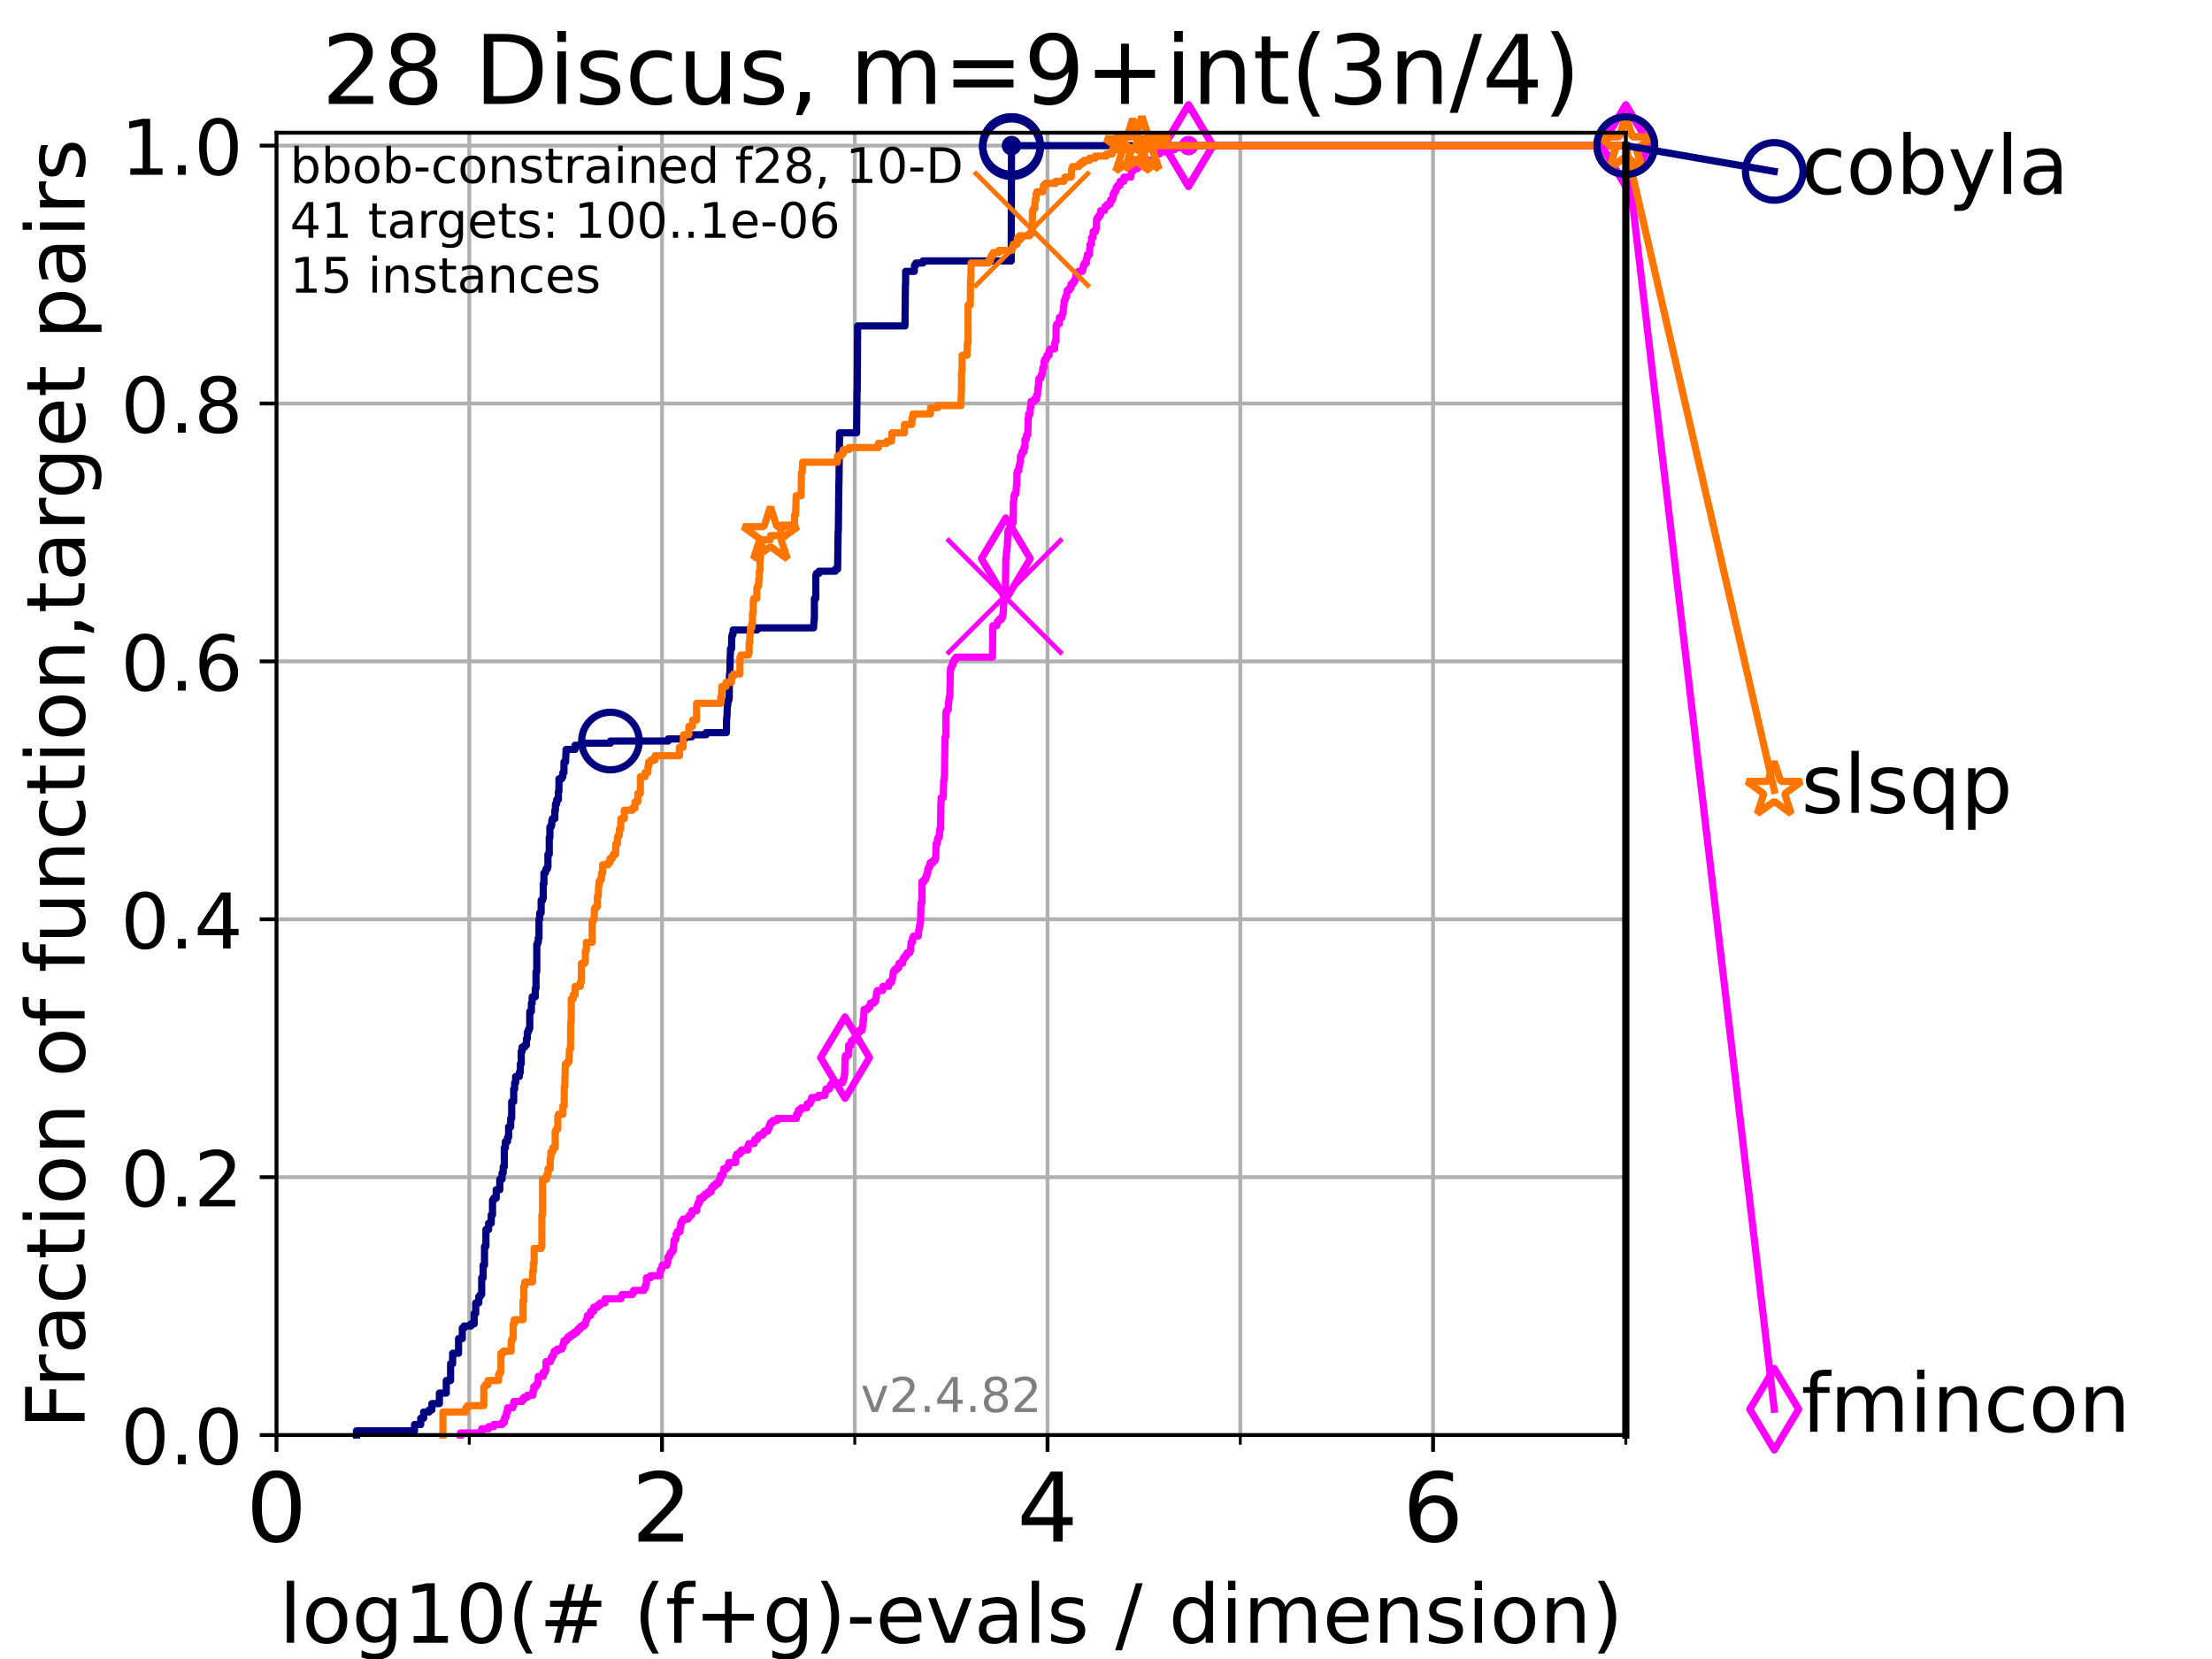 <?xml version="1.0" encoding="utf-8" standalone="no"?>
<!DOCTYPE svg PUBLIC "-//W3C//DTD SVG 1.1//EN"
  "http://www.w3.org/Graphics/SVG/1.1/DTD/svg11.dtd">
<!-- Created with matplotlib (https://matplotlib.org/) -->
<svg height="345.6pt" version="1.1" viewBox="0 0 460.8 345.6" width="460.8pt" xmlns="http://www.w3.org/2000/svg" xmlns:xlink="http://www.w3.org/1999/xlink">
 <defs>
  <style type="text/css">*{stroke-linecap:butt;stroke-linejoin:round;}</style>
 </defs>
 <g id="figure_1">
  <g id="patch_1">
   <path d="M 0 345.6 
L 460.8 345.6 
L 460.8 0 
L 0 0 
z
" style="fill:#ffffff;"/>
  </g>
  <g id="axes_1">
   <g id="patch_2">
    <path d="M 57.6 298.944 
L 338.688 298.944 
L 338.688 27.648 
L 57.6 27.648 
z
" style="fill:#ffffff;"/>
   </g>
   <g id="matplotlib.axis_1">
    <g id="xtick_1">
     <g id="line2d_1">
      <path clip-path="url(#pdb303a8b2b)" d="M 57.6 298.944 
L 57.6 27.648 
" style="fill:none;stroke:#b0b0b0;stroke-linecap:square;stroke-width:0.8;"/>
     </g>
     <g id="line2d_2">
      <defs>
       <path d="M 0 0 
L 0 3.5 
" id="m103184904e" style="stroke:#000000;stroke-width:0.8;"/>
      </defs>
      <g>
       <use style="stroke:#000000;stroke-width:0.8;" x="57.6" xlink:href="#m103184904e" y="298.944"/>
      </g>
     </g>
     <g id="text_1">
      <!-- 0 -->
      <g transform="translate(51.237 321.141)scale(0.2 -0.2)">
       <defs>
        <path d="M 31.781 66.406 
Q 24.172 66.406 20.328 58.906 
Q 16.5 51.422 16.5 36.375 
Q 16.5 21.391 20.328 13.891 
Q 24.172 6.391 31.781 6.391 
Q 39.453 6.391 43.281 13.891 
Q 47.125 21.391 47.125 36.375 
Q 47.125 51.422 43.281 58.906 
Q 39.453 66.406 31.781 66.406 
z
M 31.781 74.219 
Q 44.047 74.219 50.516 64.516 
Q 56.984 54.828 56.984 36.375 
Q 56.984 17.969 50.516 8.266 
Q 44.047 -1.422 31.781 -1.422 
Q 19.531 -1.422 13.062 8.266 
Q 6.594 17.969 6.594 36.375 
Q 6.594 54.828 13.062 64.516 
Q 19.531 74.219 31.781 74.219 
z
" id="DejaVuSans-48"/>
       </defs>
       <use xlink:href="#DejaVuSans-48"/>
      </g>
     </g>
    </g>
    <g id="xtick_2">
     <g id="line2d_3">
      <path clip-path="url(#pdb303a8b2b)" d="M 137.911 298.944 
L 137.911 27.648 
" style="fill:none;stroke:#b0b0b0;stroke-linecap:square;stroke-width:0.8;"/>
     </g>
     <g id="line2d_4">
      <g>
       <use style="stroke:#000000;stroke-width:0.8;" x="137.911" xlink:href="#m103184904e" y="298.944"/>
      </g>
     </g>
     <g id="text_2">
      <!-- 2 -->
      <g transform="translate(131.548 321.141)scale(0.2 -0.2)">
       <defs>
        <path d="M 19.188 8.297 
L 53.609 8.297 
L 53.609 0 
L 7.328 0 
L 7.328 8.297 
Q 12.938 14.109 22.625 23.891 
Q 32.328 33.688 34.812 36.531 
Q 39.547 41.844 41.422 45.531 
Q 43.312 49.219 43.312 52.781 
Q 43.312 58.594 39.234 62.25 
Q 35.156 65.922 28.609 65.922 
Q 23.969 65.922 18.812 64.312 
Q 13.672 62.703 7.812 59.422 
L 7.812 69.391 
Q 13.766 71.781 18.938 73 
Q 24.125 74.219 28.422 74.219 
Q 39.75 74.219 46.484 68.547 
Q 53.219 62.891 53.219 53.422 
Q 53.219 48.922 51.531 44.891 
Q 49.859 40.875 45.406 35.406 
Q 44.188 33.984 37.641 27.219 
Q 31.109 20.453 19.188 8.297 
z
" id="DejaVuSans-50"/>
       </defs>
       <use xlink:href="#DejaVuSans-50"/>
      </g>
     </g>
    </g>
    <g id="xtick_3">
     <g id="line2d_5">
      <path clip-path="url(#pdb303a8b2b)" d="M 218.222 298.944 
L 218.222 27.648 
" style="fill:none;stroke:#b0b0b0;stroke-linecap:square;stroke-width:0.8;"/>
     </g>
     <g id="line2d_6">
      <g>
       <use style="stroke:#000000;stroke-width:0.8;" x="218.222" xlink:href="#m103184904e" y="298.944"/>
      </g>
     </g>
     <g id="text_3">
      <!-- 4 -->
      <g transform="translate(211.859 321.141)scale(0.2 -0.2)">
       <defs>
        <path d="M 37.797 64.312 
L 12.891 25.391 
L 37.797 25.391 
z
M 35.203 72.906 
L 47.609 72.906 
L 47.609 25.391 
L 58.016 25.391 
L 58.016 17.188 
L 47.609 17.188 
L 47.609 0 
L 37.797 0 
L 37.797 17.188 
L 4.891 17.188 
L 4.891 26.703 
z
" id="DejaVuSans-52"/>
       </defs>
       <use xlink:href="#DejaVuSans-52"/>
      </g>
     </g>
    </g>
    <g id="xtick_4">
     <g id="line2d_7">
      <path clip-path="url(#pdb303a8b2b)" d="M 298.533 298.944 
L 298.533 27.648 
" style="fill:none;stroke:#b0b0b0;stroke-linecap:square;stroke-width:0.8;"/>
     </g>
     <g id="line2d_8">
      <g>
       <use style="stroke:#000000;stroke-width:0.8;" x="298.533" xlink:href="#m103184904e" y="298.944"/>
      </g>
     </g>
     <g id="text_4">
      <!-- 6 -->
      <g transform="translate(292.17 321.141)scale(0.2 -0.2)">
       <defs>
        <path d="M 33.016 40.375 
Q 26.375 40.375 22.484 35.828 
Q 18.609 31.297 18.609 23.391 
Q 18.609 15.531 22.484 10.953 
Q 26.375 6.391 33.016 6.391 
Q 39.656 6.391 43.531 10.953 
Q 47.406 15.531 47.406 23.391 
Q 47.406 31.297 43.531 35.828 
Q 39.656 40.375 33.016 40.375 
z
M 52.594 71.297 
L 52.594 62.312 
Q 48.875 64.062 45.094 64.984 
Q 41.312 65.922 37.594 65.922 
Q 27.828 65.922 22.672 59.328 
Q 17.531 52.734 16.797 39.406 
Q 19.672 43.656 24.016 45.922 
Q 28.375 48.188 33.594 48.188 
Q 44.578 48.188 50.953 41.516 
Q 57.328 34.859 57.328 23.391 
Q 57.328 12.156 50.688 5.359 
Q 44.047 -1.422 33.016 -1.422 
Q 20.359 -1.422 13.672 8.266 
Q 6.984 17.969 6.984 36.375 
Q 6.984 53.656 15.188 63.938 
Q 23.391 74.219 37.203 74.219 
Q 40.922 74.219 44.703 73.484 
Q 48.484 72.75 52.594 71.297 
z
" id="DejaVuSans-54"/>
       </defs>
       <use xlink:href="#DejaVuSans-54"/>
      </g>
     </g>
    </g>
    <g id="xtick_5">
     <g id="line2d_9">
      <path clip-path="url(#pdb303a8b2b)" d="M 97.755 298.944 
L 97.755 27.648 
" style="fill:none;stroke:#b0b0b0;stroke-linecap:square;stroke-width:0.8;"/>
     </g>
     <g id="line2d_10">
      <defs>
       <path d="M 0 0 
L 0 2 
" id="mc1e25127a3" style="stroke:#000000;stroke-width:0.6;"/>
      </defs>
      <g>
       <use style="stroke:#000000;stroke-width:0.6;" x="97.755" xlink:href="#mc1e25127a3" y="298.944"/>
      </g>
     </g>
    </g>
    <g id="xtick_6">
     <g id="line2d_11">
      <path clip-path="url(#pdb303a8b2b)" d="M 178.066 298.944 
L 178.066 27.648 
" style="fill:none;stroke:#b0b0b0;stroke-linecap:square;stroke-width:0.8;"/>
     </g>
     <g id="line2d_12">
      <g>
       <use style="stroke:#000000;stroke-width:0.6;" x="178.066" xlink:href="#mc1e25127a3" y="298.944"/>
      </g>
     </g>
    </g>
    <g id="xtick_7">
     <g id="line2d_13">
      <path clip-path="url(#pdb303a8b2b)" d="M 258.377 298.944 
L 258.377 27.648 
" style="fill:none;stroke:#b0b0b0;stroke-linecap:square;stroke-width:0.8;"/>
     </g>
     <g id="line2d_14">
      <g>
       <use style="stroke:#000000;stroke-width:0.6;" x="258.377" xlink:href="#mc1e25127a3" y="298.944"/>
      </g>
     </g>
    </g>
    <g id="xtick_8">
     <g id="line2d_15">
      <path clip-path="url(#pdb303a8b2b)" d="M 338.688 298.944 
L 338.688 27.648 
" style="fill:none;stroke:#b0b0b0;stroke-linecap:square;stroke-width:0.8;"/>
     </g>
     <g id="line2d_16">
      <g>
       <use style="stroke:#000000;stroke-width:0.6;" x="338.688" xlink:href="#mc1e25127a3" y="298.944"/>
      </g>
     </g>
    </g>
    <g id="text_5">
     <!-- log10(# (f+g)-evals / dimension) -->
     <g transform="translate(58.145 342.218)scale(0.17 -0.17)">
      <defs>
       <path d="M 9.422 75.984 
L 18.406 75.984 
L 18.406 0 
L 9.422 0 
z
" id="DejaVuSans-108"/>
       <path d="M 30.609 48.391 
Q 23.391 48.391 19.188 42.75 
Q 14.984 37.109 14.984 27.297 
Q 14.984 17.484 19.156 11.844 
Q 23.344 6.203 30.609 6.203 
Q 37.797 6.203 41.984 11.859 
Q 46.188 17.531 46.188 27.297 
Q 46.188 37.016 41.984 42.703 
Q 37.797 48.391 30.609 48.391 
z
M 30.609 56 
Q 42.328 56 49.016 48.375 
Q 55.719 40.766 55.719 27.297 
Q 55.719 13.875 49.016 6.219 
Q 42.328 -1.422 30.609 -1.422 
Q 18.844 -1.422 12.172 6.219 
Q 5.516 13.875 5.516 27.297 
Q 5.516 40.766 12.172 48.375 
Q 18.844 56 30.609 56 
z
" id="DejaVuSans-111"/>
       <path d="M 45.406 27.984 
Q 45.406 37.75 41.375 43.109 
Q 37.359 48.484 30.078 48.484 
Q 22.859 48.484 18.828 43.109 
Q 14.797 37.75 14.797 27.984 
Q 14.797 18.266 18.828 12.891 
Q 22.859 7.516 30.078 7.516 
Q 37.359 7.516 41.375 12.891 
Q 45.406 18.266 45.406 27.984 
z
M 54.391 6.781 
Q 54.391 -7.172 48.188 -13.984 
Q 42 -20.797 29.203 -20.797 
Q 24.469 -20.797 20.266 -20.094 
Q 16.062 -19.391 12.109 -17.922 
L 12.109 -9.188 
Q 16.062 -11.328 19.922 -12.344 
Q 23.781 -13.375 27.781 -13.375 
Q 36.625 -13.375 41.016 -8.766 
Q 45.406 -4.156 45.406 5.172 
L 45.406 9.625 
Q 42.625 4.781 38.281 2.391 
Q 33.938 0 27.875 0 
Q 17.828 0 11.672 7.656 
Q 5.516 15.328 5.516 27.984 
Q 5.516 40.672 11.672 48.328 
Q 17.828 56 27.875 56 
Q 33.938 56 38.281 53.609 
Q 42.625 51.219 45.406 46.391 
L 45.406 54.688 
L 54.391 54.688 
z
" id="DejaVuSans-103"/>
       <path d="M 12.406 8.297 
L 28.516 8.297 
L 28.516 63.922 
L 10.984 60.406 
L 10.984 69.391 
L 28.422 72.906 
L 38.281 72.906 
L 38.281 8.297 
L 54.391 8.297 
L 54.391 0 
L 12.406 0 
z
" id="DejaVuSans-49"/>
       <path d="M 31 75.875 
Q 24.469 64.656 21.281 53.656 
Q 18.109 42.672 18.109 31.391 
Q 18.109 20.125 21.312 9.062 
Q 24.516 -2 31 -13.188 
L 23.188 -13.188 
Q 15.875 -1.703 12.234 9.375 
Q 8.594 20.453 8.594 31.391 
Q 8.594 42.281 12.203 53.312 
Q 15.828 64.359 23.188 75.875 
z
" id="DejaVuSans-40"/>
       <path d="M 51.125 44 
L 36.922 44 
L 32.812 27.688 
L 47.125 27.688 
z
M 43.797 71.781 
L 38.719 51.516 
L 52.984 51.516 
L 58.109 71.781 
L 65.922 71.781 
L 60.891 51.516 
L 76.125 51.516 
L 76.125 44 
L 58.984 44 
L 54.984 27.688 
L 70.516 27.688 
L 70.516 20.219 
L 53.078 20.219 
L 48 0 
L 40.188 0 
L 45.219 20.219 
L 30.906 20.219 
L 25.875 0 
L 18.016 0 
L 23.094 20.219 
L 7.719 20.219 
L 7.719 27.688 
L 24.906 27.688 
L 29 44 
L 13.281 44 
L 13.281 51.516 
L 30.906 51.516 
L 35.891 71.781 
z
" id="DejaVuSans-35"/>
       <path id="DejaVuSans-32"/>
       <path d="M 37.109 75.984 
L 37.109 68.5 
L 28.516 68.5 
Q 23.688 68.5 21.797 66.547 
Q 19.922 64.594 19.922 59.516 
L 19.922 54.688 
L 34.719 54.688 
L 34.719 47.703 
L 19.922 47.703 
L 19.922 0 
L 10.891 0 
L 10.891 47.703 
L 2.297 47.703 
L 2.297 54.688 
L 10.891 54.688 
L 10.891 58.5 
Q 10.891 67.625 15.141 71.797 
Q 19.391 75.984 28.609 75.984 
z
" id="DejaVuSans-102"/>
       <path d="M 46 62.703 
L 46 35.5 
L 73.188 35.5 
L 73.188 27.203 
L 46 27.203 
L 46 0 
L 37.797 0 
L 37.797 27.203 
L 10.594 27.203 
L 10.594 35.5 
L 37.797 35.5 
L 37.797 62.703 
z
" id="DejaVuSans-43"/>
       <path d="M 8.016 75.875 
L 15.828 75.875 
Q 23.141 64.359 26.781 53.312 
Q 30.422 42.281 30.422 31.391 
Q 30.422 20.453 26.781 9.375 
Q 23.141 -1.703 15.828 -13.188 
L 8.016 -13.188 
Q 14.5 -2 17.703 9.062 
Q 20.906 20.125 20.906 31.391 
Q 20.906 42.672 17.703 53.656 
Q 14.5 64.656 8.016 75.875 
z
" id="DejaVuSans-41"/>
       <path d="M 4.891 31.391 
L 31.203 31.391 
L 31.203 23.391 
L 4.891 23.391 
z
" id="DejaVuSans-45"/>
       <path d="M 56.203 29.594 
L 56.203 25.203 
L 14.891 25.203 
Q 15.484 15.922 20.484 11.062 
Q 25.484 6.203 34.422 6.203 
Q 39.594 6.203 44.453 7.469 
Q 49.312 8.734 54.109 11.281 
L 54.109 2.781 
Q 49.266 0.734 44.188 -0.344 
Q 39.109 -1.422 33.891 -1.422 
Q 20.797 -1.422 13.156 6.188 
Q 5.516 13.812 5.516 26.812 
Q 5.516 40.234 12.766 48.109 
Q 20.016 56 32.328 56 
Q 43.359 56 49.781 48.891 
Q 56.203 41.797 56.203 29.594 
z
M 47.219 32.234 
Q 47.125 39.594 43.094 43.984 
Q 39.062 48.391 32.422 48.391 
Q 24.906 48.391 20.391 44.141 
Q 15.875 39.891 15.188 32.172 
z
" id="DejaVuSans-101"/>
       <path d="M 2.984 54.688 
L 12.5 54.688 
L 29.594 8.797 
L 46.688 54.688 
L 56.203 54.688 
L 35.688 0 
L 23.484 0 
z
" id="DejaVuSans-118"/>
       <path d="M 34.281 27.484 
Q 23.391 27.484 19.188 25 
Q 14.984 22.516 14.984 16.5 
Q 14.984 11.719 18.141 8.906 
Q 21.297 6.109 26.703 6.109 
Q 34.188 6.109 38.703 11.406 
Q 43.219 16.703 43.219 25.484 
L 43.219 27.484 
z
M 52.203 31.203 
L 52.203 0 
L 43.219 0 
L 43.219 8.297 
Q 40.141 3.328 35.547 0.953 
Q 30.953 -1.422 24.312 -1.422 
Q 15.922 -1.422 10.953 3.297 
Q 6 8.016 6 15.922 
Q 6 25.141 12.172 29.828 
Q 18.359 34.516 30.609 34.516 
L 43.219 34.516 
L 43.219 35.406 
Q 43.219 41.609 39.141 45 
Q 35.062 48.391 27.688 48.391 
Q 23 48.391 18.547 47.266 
Q 14.109 46.141 10.016 43.891 
L 10.016 52.203 
Q 14.938 54.109 19.578 55.047 
Q 24.219 56 28.609 56 
Q 40.484 56 46.344 49.844 
Q 52.203 43.703 52.203 31.203 
z
" id="DejaVuSans-97"/>
       <path d="M 44.281 53.078 
L 44.281 44.578 
Q 40.484 46.531 36.375 47.5 
Q 32.281 48.484 27.875 48.484 
Q 21.188 48.484 17.844 46.438 
Q 14.5 44.391 14.5 40.281 
Q 14.5 37.156 16.891 35.375 
Q 19.281 33.594 26.516 31.984 
L 29.594 31.297 
Q 39.156 29.25 43.188 25.516 
Q 47.219 21.781 47.219 15.094 
Q 47.219 7.469 41.188 3.016 
Q 35.156 -1.422 24.609 -1.422 
Q 20.219 -1.422 15.453 -0.562 
Q 10.688 0.297 5.422 2 
L 5.422 11.281 
Q 10.406 8.688 15.234 7.391 
Q 20.062 6.109 24.812 6.109 
Q 31.156 6.109 34.562 8.281 
Q 37.984 10.453 37.984 14.406 
Q 37.984 18.062 35.516 20.016 
Q 33.062 21.969 24.703 23.781 
L 21.578 24.516 
Q 13.234 26.266 9.516 29.906 
Q 5.812 33.547 5.812 39.891 
Q 5.812 47.609 11.281 51.797 
Q 16.75 56 26.812 56 
Q 31.781 56 36.172 55.266 
Q 40.578 54.547 44.281 53.078 
z
" id="DejaVuSans-115"/>
       <path d="M 25.391 72.906 
L 33.688 72.906 
L 8.297 -9.281 
L 0 -9.281 
z
" id="DejaVuSans-47"/>
       <path d="M 45.406 46.391 
L 45.406 75.984 
L 54.391 75.984 
L 54.391 0 
L 45.406 0 
L 45.406 8.203 
Q 42.578 3.328 38.25 0.953 
Q 33.938 -1.422 27.875 -1.422 
Q 17.969 -1.422 11.734 6.484 
Q 5.516 14.406 5.516 27.297 
Q 5.516 40.188 11.734 48.094 
Q 17.969 56 27.875 56 
Q 33.938 56 38.25 53.625 
Q 42.578 51.266 45.406 46.391 
z
M 14.797 27.297 
Q 14.797 17.391 18.875 11.75 
Q 22.953 6.109 30.078 6.109 
Q 37.203 6.109 41.297 11.75 
Q 45.406 17.391 45.406 27.297 
Q 45.406 37.203 41.297 42.844 
Q 37.203 48.484 30.078 48.484 
Q 22.953 48.484 18.875 42.844 
Q 14.797 37.203 14.797 27.297 
z
" id="DejaVuSans-100"/>
       <path d="M 9.422 54.688 
L 18.406 54.688 
L 18.406 0 
L 9.422 0 
z
M 9.422 75.984 
L 18.406 75.984 
L 18.406 64.594 
L 9.422 64.594 
z
" id="DejaVuSans-105"/>
       <path d="M 52 44.188 
Q 55.375 50.25 60.062 53.125 
Q 64.75 56 71.094 56 
Q 79.641 56 84.281 50.016 
Q 88.922 44.047 88.922 33.016 
L 88.922 0 
L 79.891 0 
L 79.891 32.719 
Q 79.891 40.578 77.094 44.375 
Q 74.312 48.188 68.609 48.188 
Q 61.625 48.188 57.562 43.547 
Q 53.516 38.922 53.516 30.906 
L 53.516 0 
L 44.484 0 
L 44.484 32.719 
Q 44.484 40.625 41.703 44.406 
Q 38.922 48.188 33.109 48.188 
Q 26.219 48.188 22.156 43.531 
Q 18.109 38.875 18.109 30.906 
L 18.109 0 
L 9.078 0 
L 9.078 54.688 
L 18.109 54.688 
L 18.109 46.188 
Q 21.188 51.219 25.484 53.609 
Q 29.781 56 35.688 56 
Q 41.656 56 45.828 52.969 
Q 50 49.953 52 44.188 
z
" id="DejaVuSans-109"/>
       <path d="M 54.891 33.016 
L 54.891 0 
L 45.906 0 
L 45.906 32.719 
Q 45.906 40.484 42.875 44.328 
Q 39.844 48.188 33.797 48.188 
Q 26.516 48.188 22.312 43.547 
Q 18.109 38.922 18.109 30.906 
L 18.109 0 
L 9.078 0 
L 9.078 54.688 
L 18.109 54.688 
L 18.109 46.188 
Q 21.344 51.125 25.703 53.562 
Q 30.078 56 35.797 56 
Q 45.219 56 50.047 50.172 
Q 54.891 44.344 54.891 33.016 
z
" id="DejaVuSans-110"/>
      </defs>
      <use xlink:href="#DejaVuSans-108"/>
      <use x="27.783" xlink:href="#DejaVuSans-111"/>
      <use x="88.965" xlink:href="#DejaVuSans-103"/>
      <use x="152.441" xlink:href="#DejaVuSans-49"/>
      <use x="216.064" xlink:href="#DejaVuSans-48"/>
      <use x="279.688" xlink:href="#DejaVuSans-40"/>
      <use x="318.701" xlink:href="#DejaVuSans-35"/>
      <use x="402.49" xlink:href="#DejaVuSans-32"/>
      <use x="434.277" xlink:href="#DejaVuSans-40"/>
      <use x="473.291" xlink:href="#DejaVuSans-102"/>
      <use x="508.496" xlink:href="#DejaVuSans-43"/>
      <use x="592.285" xlink:href="#DejaVuSans-103"/>
      <use x="655.762" xlink:href="#DejaVuSans-41"/>
      <use x="694.775" xlink:href="#DejaVuSans-45"/>
      <use x="730.859" xlink:href="#DejaVuSans-101"/>
      <use x="792.383" xlink:href="#DejaVuSans-118"/>
      <use x="851.562" xlink:href="#DejaVuSans-97"/>
      <use x="912.842" xlink:href="#DejaVuSans-108"/>
      <use x="940.625" xlink:href="#DejaVuSans-115"/>
      <use x="992.725" xlink:href="#DejaVuSans-32"/>
      <use x="1024.512" xlink:href="#DejaVuSans-47"/>
      <use x="1058.203" xlink:href="#DejaVuSans-32"/>
      <use x="1089.99" xlink:href="#DejaVuSans-100"/>
      <use x="1153.467" xlink:href="#DejaVuSans-105"/>
      <use x="1181.25" xlink:href="#DejaVuSans-109"/>
      <use x="1278.662" xlink:href="#DejaVuSans-101"/>
      <use x="1340.186" xlink:href="#DejaVuSans-110"/>
      <use x="1403.564" xlink:href="#DejaVuSans-115"/>
      <use x="1455.664" xlink:href="#DejaVuSans-105"/>
      <use x="1483.447" xlink:href="#DejaVuSans-111"/>
      <use x="1544.629" xlink:href="#DejaVuSans-110"/>
      <use x="1608.008" xlink:href="#DejaVuSans-41"/>
     </g>
    </g>
   </g>
   <g id="matplotlib.axis_2">
    <g id="ytick_1">
     <g id="line2d_17">
      <path clip-path="url(#pdb303a8b2b)" d="M 57.6 298.944 
L 338.688 298.944 
" style="fill:none;stroke:#b0b0b0;stroke-linecap:square;stroke-width:0.8;"/>
     </g>
     <g id="line2d_18">
      <defs>
       <path d="M 0 0 
L -3.5 0 
" id="m30e77cd461" style="stroke:#000000;stroke-width:0.8;"/>
      </defs>
      <g>
       <use style="stroke:#000000;stroke-width:0.8;" x="57.6" xlink:href="#m30e77cd461" y="298.944"/>
      </g>
     </g>
     <g id="text_6">
      <!-- 0.0 -->
      <g transform="translate(25.155 305.023)scale(0.16 -0.16)">
       <defs>
        <path d="M 10.688 12.406 
L 21 12.406 
L 21 0 
L 10.688 0 
z
" id="DejaVuSans-46"/>
       </defs>
       <use xlink:href="#DejaVuSans-48"/>
       <use x="63.623" xlink:href="#DejaVuSans-46"/>
       <use x="95.41" xlink:href="#DejaVuSans-48"/>
      </g>
     </g>
    </g>
    <g id="ytick_2">
     <g id="line2d_19">
      <path clip-path="url(#pdb303a8b2b)" d="M 57.6 245.222 
L 338.688 245.222 
" style="fill:none;stroke:#b0b0b0;stroke-linecap:square;stroke-width:0.8;"/>
     </g>
     <g id="line2d_20">
      <g>
       <use style="stroke:#000000;stroke-width:0.8;" x="57.6" xlink:href="#m30e77cd461" y="245.222"/>
      </g>
     </g>
     <g id="text_7">
      <!-- 0.2 -->
      <g transform="translate(25.155 251.301)scale(0.16 -0.16)">
       <use xlink:href="#DejaVuSans-48"/>
       <use x="63.623" xlink:href="#DejaVuSans-46"/>
       <use x="95.41" xlink:href="#DejaVuSans-50"/>
      </g>
     </g>
    </g>
    <g id="ytick_3">
     <g id="line2d_21">
      <path clip-path="url(#pdb303a8b2b)" d="M 57.6 191.5 
L 338.688 191.5 
" style="fill:none;stroke:#b0b0b0;stroke-linecap:square;stroke-width:0.8;"/>
     </g>
     <g id="line2d_22">
      <g>
       <use style="stroke:#000000;stroke-width:0.8;" x="57.6" xlink:href="#m30e77cd461" y="191.5"/>
      </g>
     </g>
     <g id="text_8">
      <!-- 0.4 -->
      <g transform="translate(25.155 197.579)scale(0.16 -0.16)">
       <use xlink:href="#DejaVuSans-48"/>
       <use x="63.623" xlink:href="#DejaVuSans-46"/>
       <use x="95.41" xlink:href="#DejaVuSans-52"/>
      </g>
     </g>
    </g>
    <g id="ytick_4">
     <g id="line2d_23">
      <path clip-path="url(#pdb303a8b2b)" d="M 57.6 137.778 
L 338.688 137.778 
" style="fill:none;stroke:#b0b0b0;stroke-linecap:square;stroke-width:0.8;"/>
     </g>
     <g id="line2d_24">
      <g>
       <use style="stroke:#000000;stroke-width:0.8;" x="57.6" xlink:href="#m30e77cd461" y="137.778"/>
      </g>
     </g>
     <g id="text_9">
      <!-- 0.6 -->
      <g transform="translate(25.155 143.857)scale(0.16 -0.16)">
       <use xlink:href="#DejaVuSans-48"/>
       <use x="63.623" xlink:href="#DejaVuSans-46"/>
       <use x="95.41" xlink:href="#DejaVuSans-54"/>
      </g>
     </g>
    </g>
    <g id="ytick_5">
     <g id="line2d_25">
      <path clip-path="url(#pdb303a8b2b)" d="M 57.6 84.056 
L 338.688 84.056 
" style="fill:none;stroke:#b0b0b0;stroke-linecap:square;stroke-width:0.8;"/>
     </g>
     <g id="line2d_26">
      <g>
       <use style="stroke:#000000;stroke-width:0.8;" x="57.6" xlink:href="#m30e77cd461" y="84.056"/>
      </g>
     </g>
     <g id="text_10">
      <!-- 0.8 -->
      <g transform="translate(25.155 90.135)scale(0.16 -0.16)">
       <defs>
        <path d="M 31.781 34.625 
Q 24.75 34.625 20.719 30.859 
Q 16.703 27.094 16.703 20.516 
Q 16.703 13.922 20.719 10.156 
Q 24.75 6.391 31.781 6.391 
Q 38.812 6.391 42.859 10.172 
Q 46.922 13.969 46.922 20.516 
Q 46.922 27.094 42.891 30.859 
Q 38.875 34.625 31.781 34.625 
z
M 21.922 38.812 
Q 15.578 40.375 12.031 44.719 
Q 8.5 49.078 8.5 55.328 
Q 8.5 64.062 14.719 69.141 
Q 20.953 74.219 31.781 74.219 
Q 42.672 74.219 48.875 69.141 
Q 55.078 64.062 55.078 55.328 
Q 55.078 49.078 51.531 44.719 
Q 48 40.375 41.703 38.812 
Q 48.828 37.156 52.797 32.312 
Q 56.781 27.484 56.781 20.516 
Q 56.781 9.906 50.312 4.234 
Q 43.844 -1.422 31.781 -1.422 
Q 19.734 -1.422 13.25 4.234 
Q 6.781 9.906 6.781 20.516 
Q 6.781 27.484 10.781 32.312 
Q 14.797 37.156 21.922 38.812 
z
M 18.312 54.391 
Q 18.312 48.734 21.844 45.562 
Q 25.391 42.391 31.781 42.391 
Q 38.141 42.391 41.719 45.562 
Q 45.312 48.734 45.312 54.391 
Q 45.312 60.062 41.719 63.234 
Q 38.141 66.406 31.781 66.406 
Q 25.391 66.406 21.844 63.234 
Q 18.312 60.062 18.312 54.391 
z
" id="DejaVuSans-56"/>
       </defs>
       <use xlink:href="#DejaVuSans-48"/>
       <use x="63.623" xlink:href="#DejaVuSans-46"/>
       <use x="95.41" xlink:href="#DejaVuSans-56"/>
      </g>
     </g>
    </g>
    <g id="ytick_6">
     <g id="line2d_27">
      <path clip-path="url(#pdb303a8b2b)" d="M 57.6 30.334 
L 338.688 30.334 
" style="fill:none;stroke:#b0b0b0;stroke-linecap:square;stroke-width:0.8;"/>
     </g>
     <g id="line2d_28">
      <g>
       <use style="stroke:#000000;stroke-width:0.8;" x="57.6" xlink:href="#m30e77cd461" y="30.334"/>
      </g>
     </g>
     <g id="text_11">
      <!-- 1.0 -->
      <g transform="translate(25.155 36.413)scale(0.16 -0.16)">
       <use xlink:href="#DejaVuSans-49"/>
       <use x="63.623" xlink:href="#DejaVuSans-46"/>
       <use x="95.41" xlink:href="#DejaVuSans-48"/>
      </g>
     </g>
    </g>
    <g id="text_12">
     <!-- Fraction of function,target pairs -->
     <g transform="translate(17.62 297.681)rotate(-90)scale(0.17 -0.17)">
      <defs>
       <path d="M 9.812 72.906 
L 51.703 72.906 
L 51.703 64.594 
L 19.672 64.594 
L 19.672 43.109 
L 48.578 43.109 
L 48.578 34.812 
L 19.672 34.812 
L 19.672 0 
L 9.812 0 
z
" id="DejaVuSans-70"/>
       <path d="M 41.109 46.297 
Q 39.594 47.172 37.812 47.578 
Q 36.031 48 33.891 48 
Q 26.266 48 22.188 43.047 
Q 18.109 38.094 18.109 28.812 
L 18.109 0 
L 9.078 0 
L 9.078 54.688 
L 18.109 54.688 
L 18.109 46.188 
Q 20.953 51.172 25.484 53.578 
Q 30.031 56 36.531 56 
Q 37.453 56 38.578 55.875 
Q 39.703 55.766 41.062 55.516 
z
" id="DejaVuSans-114"/>
       <path d="M 48.781 52.594 
L 48.781 44.188 
Q 44.969 46.297 41.141 47.344 
Q 37.312 48.391 33.406 48.391 
Q 24.656 48.391 19.812 42.844 
Q 14.984 37.312 14.984 27.297 
Q 14.984 17.281 19.812 11.734 
Q 24.656 6.203 33.406 6.203 
Q 37.312 6.203 41.141 7.25 
Q 44.969 8.297 48.781 10.406 
L 48.781 2.094 
Q 45.016 0.344 40.984 -0.531 
Q 36.969 -1.422 32.422 -1.422 
Q 20.062 -1.422 12.781 6.344 
Q 5.516 14.109 5.516 27.297 
Q 5.516 40.672 12.859 48.328 
Q 20.219 56 33.016 56 
Q 37.156 56 41.109 55.141 
Q 45.062 54.297 48.781 52.594 
z
" id="DejaVuSans-99"/>
       <path d="M 18.312 70.219 
L 18.312 54.688 
L 36.812 54.688 
L 36.812 47.703 
L 18.312 47.703 
L 18.312 18.016 
Q 18.312 11.328 20.141 9.422 
Q 21.969 7.516 27.594 7.516 
L 36.812 7.516 
L 36.812 0 
L 27.594 0 
Q 17.188 0 13.234 3.875 
Q 9.281 7.766 9.281 18.016 
L 9.281 47.703 
L 2.688 47.703 
L 2.688 54.688 
L 9.281 54.688 
L 9.281 70.219 
z
" id="DejaVuSans-116"/>
       <path d="M 8.5 21.578 
L 8.5 54.688 
L 17.484 54.688 
L 17.484 21.922 
Q 17.484 14.156 20.5 10.266 
Q 23.531 6.391 29.594 6.391 
Q 36.859 6.391 41.078 11.031 
Q 45.312 15.672 45.312 23.688 
L 45.312 54.688 
L 54.297 54.688 
L 54.297 0 
L 45.312 0 
L 45.312 8.406 
Q 42.047 3.422 37.719 1 
Q 33.406 -1.422 27.688 -1.422 
Q 18.266 -1.422 13.375 4.438 
Q 8.5 10.297 8.5 21.578 
z
M 31.109 56 
z
" id="DejaVuSans-117"/>
       <path d="M 11.719 12.406 
L 22.016 12.406 
L 22.016 4 
L 14.016 -11.625 
L 7.719 -11.625 
L 11.719 4 
z
" id="DejaVuSans-44"/>
       <path d="M 18.109 8.203 
L 18.109 -20.797 
L 9.078 -20.797 
L 9.078 54.688 
L 18.109 54.688 
L 18.109 46.391 
Q 20.953 51.266 25.266 53.625 
Q 29.594 56 35.594 56 
Q 45.562 56 51.781 48.094 
Q 58.016 40.188 58.016 27.297 
Q 58.016 14.406 51.781 6.484 
Q 45.562 -1.422 35.594 -1.422 
Q 29.594 -1.422 25.266 0.953 
Q 20.953 3.328 18.109 8.203 
z
M 48.688 27.297 
Q 48.688 37.203 44.609 42.844 
Q 40.531 48.484 33.406 48.484 
Q 26.266 48.484 22.188 42.844 
Q 18.109 37.203 18.109 27.297 
Q 18.109 17.391 22.188 11.75 
Q 26.266 6.109 33.406 6.109 
Q 40.531 6.109 44.609 11.75 
Q 48.688 17.391 48.688 27.297 
z
" id="DejaVuSans-112"/>
      </defs>
      <use xlink:href="#DejaVuSans-70"/>
      <use x="50.27" xlink:href="#DejaVuSans-114"/>
      <use x="91.383" xlink:href="#DejaVuSans-97"/>
      <use x="152.662" xlink:href="#DejaVuSans-99"/>
      <use x="207.643" xlink:href="#DejaVuSans-116"/>
      <use x="246.852" xlink:href="#DejaVuSans-105"/>
      <use x="274.635" xlink:href="#DejaVuSans-111"/>
      <use x="335.816" xlink:href="#DejaVuSans-110"/>
      <use x="399.195" xlink:href="#DejaVuSans-32"/>
      <use x="430.982" xlink:href="#DejaVuSans-111"/>
      <use x="492.164" xlink:href="#DejaVuSans-102"/>
      <use x="527.369" xlink:href="#DejaVuSans-32"/>
      <use x="559.156" xlink:href="#DejaVuSans-102"/>
      <use x="594.361" xlink:href="#DejaVuSans-117"/>
      <use x="657.74" xlink:href="#DejaVuSans-110"/>
      <use x="721.119" xlink:href="#DejaVuSans-99"/>
      <use x="776.1" xlink:href="#DejaVuSans-116"/>
      <use x="815.309" xlink:href="#DejaVuSans-105"/>
      <use x="843.092" xlink:href="#DejaVuSans-111"/>
      <use x="904.273" xlink:href="#DejaVuSans-110"/>
      <use x="967.652" xlink:href="#DejaVuSans-44"/>
      <use x="999.439" xlink:href="#DejaVuSans-116"/>
      <use x="1038.648" xlink:href="#DejaVuSans-97"/>
      <use x="1099.928" xlink:href="#DejaVuSans-114"/>
      <use x="1139.291" xlink:href="#DejaVuSans-103"/>
      <use x="1202.768" xlink:href="#DejaVuSans-101"/>
      <use x="1264.291" xlink:href="#DejaVuSans-116"/>
      <use x="1303.5" xlink:href="#DejaVuSans-32"/>
      <use x="1335.287" xlink:href="#DejaVuSans-112"/>
      <use x="1398.764" xlink:href="#DejaVuSans-97"/>
      <use x="1460.043" xlink:href="#DejaVuSans-105"/>
      <use x="1487.826" xlink:href="#DejaVuSans-114"/>
      <use x="1528.939" xlink:href="#DejaVuSans-115"/>
     </g>
    </g>
   </g>
   <g id="line2d_29">
    <defs>
     <path d="M 0 1.5 
C 0.398 1.5 0.779 1.342 1.061 1.061 
C 1.342 0.779 1.5 0.398 1.5 0 
C 1.5 -0.398 1.342 -0.779 1.061 -1.061 
C 0.779 -1.342 0.398 -1.5 0 -1.5 
C -0.398 -1.5 -0.779 -1.342 -1.061 -1.061 
C -1.342 -0.779 -1.5 -0.398 -1.5 0 
C -1.5 0.398 -1.342 0.779 -1.061 1.061 
C -0.779 1.342 -0.398 1.5 0 1.5 
z
" id="mb5a7e338db" style="stroke:#000080;"/>
    </defs>
    <g>
     <use style="fill:#000080;stroke:#000080;" x="210.713" xlink:href="#mb5a7e338db" y="30.334"/>
     <use style="fill:#000080;stroke:#000080;" x="210.713" xlink:href="#mb5a7e338db" y="30.334"/>
    </g>
   </g>
   <g id="line2d_30">
    <path d="M 74.263 298.944 
L 74.263 298.07 
L 86.351 298.07 
L 86.351 296.76 
L 87.644 296.76 
L 87.644 295.45 
L 88.256 295.45 
L 88.256 294.14 
L 89.419 294.14 
L 89.419 293.703 
L 89.973 293.703 
L 89.973 292.393 
L 91.535 292.393 
L 91.535 290.209 
L 92.969 290.209 
L 92.969 287.588 
L 93.864 287.588 
L 93.864 284.094 
L 94.295 284.094 
L 94.295 281.91 
L 95.526 281.91 
L 95.526 278.853 
L 96.301 278.853 
L 96.301 276.669 
L 96.676 276.669 
L 96.676 276.232 
L 98.101 276.232 
L 98.101 275.796 
L 98.772 275.796 
L 98.772 273.612 
L 99.098 273.612 
L 99.098 271.428 
L 99.732 271.428 
L 99.732 270.118 
L 100.04 270.118 
L 100.04 269.681 
L 100.344 269.681 
L 100.344 266.187 
L 100.642 266.187 
L 100.642 263.566 
L 100.935 263.566 
L 100.935 259.635 
L 101.223 259.635 
L 101.223 256.141 
L 101.786 256.141 
L 101.786 254.831 
L 102.331 254.831 
L 102.331 253.084 
L 102.597 253.084 
L 102.597 250.026 
L 102.859 250.026 
L 102.859 249.59 
L 103.372 249.59 
L 103.372 247.843 
L 104.115 247.843 
L 104.115 245.659 
L 104.592 245.659 
L 104.592 244.348 
L 104.826 244.348 
L 104.826 243.038 
L 105.057 243.038 
L 105.057 239.107 
L 105.285 239.107 
L 105.285 237.797 
L 105.733 237.797 
L 105.733 236.924 
L 105.952 236.924 
L 105.952 234.74 
L 106.383 234.74 
L 106.383 232.993 
L 106.594 232.993 
L 106.594 229.499 
L 107.009 229.499 
L 107.009 226.878 
L 107.213 226.878 
L 107.213 225.568 
L 107.415 225.568 
L 107.415 224.257 
L 108.199 224.257 
L 108.199 223.384 
L 108.389 223.384 
L 108.389 221.637 
L 108.578 221.637 
L 108.578 219.016 
L 108.764 219.016 
L 108.764 218.143 
L 109.312 218.143 
L 109.312 217.706 
L 109.668 217.706 
L 109.668 216.396 
L 109.843 216.396 
L 109.843 215.085 
L 110.017 215.085 
L 110.017 214.649 
L 110.189 214.649 
L 110.189 214.212 
L 110.359 214.212 
L 110.359 210.718 
L 110.694 210.718 
L 110.694 208.971 
L 110.86 208.971 
L 110.86 207.66 
L 111.506 207.66 
L 111.506 205.913 
L 111.663 205.913 
L 111.663 202.419 
L 111.82 202.419 
L 111.82 196.741 
L 111.975 196.741 
L 111.975 196.304 
L 112.128 196.304 
L 112.128 195.431 
L 112.281 195.431 
L 112.281 191.5 
L 112.432 191.5 
L 112.432 190.19 
L 112.73 190.19 
L 112.73 187.569 
L 113.023 187.569 
L 113.023 187.132 
L 113.168 187.132 
L 113.168 184.075 
L 113.311 184.075 
L 113.311 181.891 
L 113.595 181.891 
L 113.595 181.454 
L 113.735 181.454 
L 113.735 181.018 
L 114.012 181.018 
L 114.012 180.581 
L 114.148 180.581 
L 114.148 177.96 
L 114.419 177.96 
L 114.419 174.466 
L 114.552 174.466 
L 114.552 172.282 
L 114.817 172.282 
L 114.817 171.846 
L 114.947 171.846 
L 114.947 170.972 
L 115.077 170.972 
L 115.077 170.535 
L 115.586 170.535 
L 115.586 168.788 
L 115.711 168.788 
L 115.711 167.478 
L 115.959 167.478 
L 115.959 166.604 
L 116.323 166.604 
L 116.323 164.857 
L 116.443 164.857 
L 116.443 162.237 
L 117.03 162.237 
L 117.03 161.8 
L 117.26 161.8 
L 117.26 160.927 
L 117.486 160.927 
L 117.486 158.743 
L 117.821 158.743 
L 117.931 156.122 
L 119.801 156.122 
L 119.801 155.249 
L 121.219 155.249 
L 121.219 154.812 
L 127.165 154.812 
L 127.165 154.375 
L 139.188 154.375 
L 139.188 153.938 
L 142.647 153.938 
L 142.647 153.502 
L 144.1 153.502 
L 144.1 153.065 
L 147.082 153.065 
L 147.082 152.628 
L 151.317 152.628 
L 151.365 149.571 
L 151.43 149.571 
L 151.526 146.95 
L 151.605 146.95 
L 151.605 146.077 
L 151.764 146.077 
L 151.764 145.64 
L 151.905 145.64 
L 151.967 140.399 
L 152.03 140.399 
L 152.138 136.031 
L 152.169 136.031 
L 152.169 135.157 
L 152.398 135.157 
L 152.429 132.537 
L 152.55 132.537 
L 152.55 132.1 
L 152.729 132.1 
L 152.729 131.227 
L 157.726 131.227 
L 157.726 130.79 
L 169.486 130.79 
L 169.594 129.043 
L 169.651 129.043 
L 169.651 124.675 
L 169.948 124.675 
L 169.948 119.871 
L 170.081 119.871 
L 170.081 119.434 
L 170.623 119.434 
L 170.623 118.997 
L 174.008 118.997 
L 174.008 118.56 
L 174.49 118.56 
L 174.597 110.699 
L 174.644 110.699 
L 174.749 100.653 
L 174.771 100.653 
L 174.88 91.481 
L 174.884 91.481 
L 174.888 90.171 
L 178.447 90.171 
L 178.539 81.435 
L 178.577 81.435 
L 178.658 67.896 
L 188.522 67.896 
L 188.618 59.161 
L 188.657 59.161 
L 188.657 56.54 
L 190.463 56.54 
L 190.506 55.23 
L 190.797 55.23 
L 190.797 54.793 
L 192.267 54.793 
L 192.267 54.356 
L 210.652 54.356 
L 210.713 30.334 
L 338.688 30.334 
L 338.688 30.334 
" style="fill:none;stroke:#000080;stroke-linecap:square;stroke-width:1.5;"/>
   </g>
   <g id="line2d_31">
    <defs>
     <path d="M 0 6 
C 1.591 6 3.117 5.368 4.243 4.243 
C 5.368 3.117 6 1.591 6 0 
C 6 -1.591 5.368 -3.117 4.243 -4.243 
C 3.117 -5.368 1.591 -6 0 -6 
C -1.591 -6 -3.117 -5.368 -4.243 -4.243 
C -5.368 -3.117 -6 -1.591 -6 0 
C -6 1.591 -5.368 3.117 -4.243 4.243 
C -3.117 5.368 -1.591 6 0 6 
z
" id="m7783b73129" style="stroke:#000080;stroke-width:1.5;"/>
    </defs>
    <g>
     <use style="fill-opacity:0;stroke:#000080;stroke-width:1.5;" x="127.165" xlink:href="#m7783b73129" y="154.375"/>
     <use style="fill-opacity:0;stroke:#000080;stroke-width:1.5;" x="210.713" xlink:href="#m7783b73129" y="30.771"/>
     <use style="fill-opacity:0;stroke:#000080;stroke-width:1.5;" x="210.713" xlink:href="#m7783b73129" y="30.334"/>
     <use style="fill-opacity:0;stroke:#000080;stroke-width:1.5;" x="210.713" xlink:href="#m7783b73129" y="30.334"/>
     <use style="fill-opacity:0;stroke:#000080;stroke-width:1.5;" x="338.688" xlink:href="#m7783b73129" y="30.334"/>
    </g>
   </g>
   <g id="line2d_32">
    <path style="fill:none;stroke:#000080;stroke-linecap:square;stroke-width:1.5;"/>
    <g/>
   </g>
   <g id="line2d_33">
    <defs>
     <path d="M 0 1.5 
C 0.398 1.5 0.779 1.342 1.061 1.061 
C 1.342 0.779 1.5 0.398 1.5 0 
C 1.5 -0.398 1.342 -0.779 1.061 -1.061 
C 0.779 -1.342 0.398 -1.5 0 -1.5 
C -0.398 -1.5 -0.779 -1.342 -1.061 -1.061 
C -1.342 -0.779 -1.5 -0.398 -1.5 0 
C -1.5 0.398 -1.342 0.779 -1.061 1.061 
C -0.779 1.342 -0.398 1.5 0 1.5 
z
" id="m74d664dd2a" style="stroke:#ff00ff;"/>
    </defs>
    <g>
     <use style="fill:#ff00ff;stroke:#ff00ff;" x="247.591" xlink:href="#m74d664dd2a" y="30.334"/>
     <use style="fill:#ff00ff;stroke:#ff00ff;" x="247.591" xlink:href="#m74d664dd2a" y="30.334"/>
    </g>
   </g>
   <g id="line2d_34">
    <path d="M 95.918 298.944 
L 95.918 298.507 
L 100.344 298.507 
L 100.344 297.634 
L 101.786 297.634 
L 101.786 297.197 
L 102.859 297.197 
L 102.859 296.76 
L 104.592 296.76 
L 104.592 296.323 
L 105.057 296.323 
L 105.057 295.45 
L 105.285 295.45 
L 105.285 295.013 
L 105.51 295.013 
L 105.51 294.14 
L 105.733 294.14 
L 105.733 293.266 
L 106.803 293.266 
L 106.803 292.829 
L 107.009 292.829 
L 107.009 291.956 
L 108.764 291.956 
L 108.764 291.519 
L 109.132 291.519 
L 109.132 291.082 
L 109.843 291.082 
L 109.843 290.645 
L 111.023 290.645 
L 111.023 289.772 
L 111.186 289.772 
L 111.186 288.898 
L 111.663 288.898 
L 111.663 288.462 
L 111.975 288.462 
L 111.975 288.025 
L 112.128 288.025 
L 112.128 286.715 
L 113.168 286.715 
L 113.168 285.841 
L 113.595 285.841 
L 113.595 285.404 
L 113.735 285.404 
L 113.735 283.657 
L 114.685 283.657 
L 114.685 283.22 
L 114.817 283.22 
L 114.817 282.784 
L 115.077 282.784 
L 115.077 282.347 
L 115.333 282.347 
L 115.333 281.91 
L 115.46 281.91 
L 115.46 281.473 
L 116.081 281.473 
L 116.081 281.037 
L 117.03 281.037 
L 117.03 280.6 
L 117.26 280.6 
L 117.26 280.163 
L 117.373 280.163 
L 117.373 279.726 
L 117.486 279.726 
L 117.486 279.29 
L 118.04 279.29 
L 118.04 278.853 
L 118.364 278.853 
L 118.364 278.416 
L 118.994 278.416 
L 118.994 277.979 
L 119.603 277.979 
L 119.603 277.543 
L 120.191 277.543 
L 120.191 277.106 
L 120.572 277.106 
L 120.572 276.669 
L 121.037 276.669 
L 121.037 276.232 
L 121.668 276.232 
L 121.668 275.796 
L 122.018 275.796 
L 122.105 274.922 
L 122.277 274.922 
L 122.362 274.048 
L 123.03 274.048 
L 123.03 273.175 
L 123.673 273.175 
L 123.673 272.301 
L 124.52 272.301 
L 124.52 271.865 
L 125.038 271.865 
L 125.038 271.428 
L 126.031 271.428 
L 126.031 270.554 
L 129.348 270.554 
L 129.348 270.118 
L 129.574 270.118 
L 129.574 269.681 
L 131.74 269.681 
L 131.74 269.244 
L 131.987 269.244 
L 131.987 268.807 
L 134.15 268.807 
L 134.15 268.371 
L 134.407 268.371 
L 134.407 267.934 
L 134.535 267.934 
L 134.535 267.497 
L 134.661 267.497 
L 134.661 266.187 
L 135.522 266.187 
L 135.522 265.75 
L 137.451 265.75 
L 137.523 264.876 
L 137.594 264.876 
L 137.594 264.44 
L 137.841 264.44 
L 137.946 263.566 
L 138.927 263.566 
L 138.927 263.129 
L 139.091 263.129 
L 139.156 261.819 
L 139.478 261.819 
L 139.478 261.382 
L 139.605 261.382 
L 139.605 260.946 
L 140.011 260.946 
L 140.011 260.509 
L 140.257 260.509 
L 140.348 259.198 
L 140.379 259.198 
L 140.439 258.325 
L 140.738 258.325 
L 140.738 257.888 
L 140.856 257.888 
L 140.856 257.015 
L 141.061 257.015 
L 141.061 256.578 
L 141.662 256.578 
L 141.662 255.704 
L 141.774 255.704 
L 141.802 254.831 
L 141.997 254.831 
L 141.997 254.394 
L 142.297 254.394 
L 142.297 253.957 
L 143.324 253.957 
L 143.324 253.521 
L 143.654 253.521 
L 143.654 253.084 
L 144.124 253.084 
L 144.124 252.21 
L 145.121 252.21 
L 145.167 251.337 
L 145.304 251.337 
L 145.304 250.9 
L 145.486 250.9 
L 145.486 250.463 
L 145.755 250.463 
L 145.755 249.59 
L 146.453 249.59 
L 146.453 249.153 
L 146.917 249.153 
L 146.917 248.716 
L 147.53 248.716 
L 147.53 248.279 
L 148.142 248.279 
L 148.219 247.406 
L 148.583 247.406 
L 148.583 246.969 
L 149.086 246.969 
L 149.086 246.532 
L 149.682 246.532 
L 149.682 246.096 
L 149.876 246.096 
L 149.876 245.659 
L 150.12 245.659 
L 150.12 244.785 
L 150.632 244.785 
L 150.733 243.475 
L 151.405 243.475 
L 151.405 243.038 
L 151.772 243.038 
L 151.835 242.165 
L 153.28 242.165 
L 153.28 240.854 
L 153.481 240.854 
L 153.481 240.418 
L 154.098 240.418 
L 154.098 239.981 
L 154.48 239.981 
L 154.48 239.544 
L 155.817 239.544 
L 155.817 238.671 
L 155.966 238.671 
L 155.966 238.234 
L 157.105 238.234 
L 157.105 237.797 
L 157.22 237.797 
L 157.22 237.36 
L 157.776 237.36 
L 157.776 236.924 
L 158.042 236.924 
L 158.042 236.487 
L 158.848 236.487 
L 158.848 236.05 
L 159.212 236.05 
L 159.212 235.613 
L 159.966 235.613 
L 159.966 235.176 
L 160.152 235.176 
L 160.152 234.74 
L 160.317 234.74 
L 160.317 234.303 
L 160.49 234.303 
L 160.49 233.866 
L 160.998 233.866 
L 160.998 233.429 
L 161.876 233.429 
L 161.876 232.993 
L 165.908 232.993 
L 165.922 232.119 
L 166.337 232.119 
L 166.337 231.246 
L 166.869 231.246 
L 166.869 230.809 
L 168.048 230.809 
L 168.128 229.935 
L 168.758 229.935 
L 168.758 229.499 
L 168.965 229.499 
L 168.965 229.062 
L 169.082 229.062 
L 169.082 228.625 
L 170.495 228.625 
L 170.495 228.188 
L 171.851 228.188 
L 171.946 227.315 
L 172.044 227.315 
L 172.044 226.878 
L 172.773 226.878 
L 172.773 226.441 
L 173.007 226.441 
L 173.007 226.004 
L 173.335 226.004 
L 173.335 225.568 
L 175.521 225.568 
L 175.521 225.131 
L 175.698 225.131 
L 175.698 224.694 
L 175.837 224.694 
L 175.922 223.821 
L 175.959 223.821 
L 176.038 220.326 
L 176.124 220.326 
L 176.124 219.89 
L 176.729 219.89 
L 176.786 217.706 
L 177.333 217.706 
L 177.336 216.832 
L 177.838 216.832 
L 177.838 216.396 
L 178.226 216.396 
L 178.226 215.959 
L 178.388 215.959 
L 178.476 215.085 
L 178.993 215.085 
L 178.993 214.649 
L 179.598 214.649 
L 179.649 213.775 
L 179.773 213.775 
L 179.774 212.465 
L 179.905 212.465 
L 179.994 210.281 
L 180.795 210.281 
L 180.795 209.844 
L 181.217 209.844 
L 181.315 208.971 
L 182.036 208.971 
L 182.036 208.534 
L 182.434 208.534 
L 182.512 207.66 
L 182.564 207.66 
L 182.593 206.787 
L 182.77 206.787 
L 182.77 206.35 
L 183.844 206.35 
L 183.922 205.476 
L 185.149 205.476 
L 185.2 204.603 
L 185.72 204.603 
L 185.72 204.166 
L 185.882 204.166 
L 185.979 203.293 
L 185.999 203.293 
L 186.081 202.419 
L 186.328 202.419 
L 186.328 201.982 
L 186.823 201.982 
L 186.823 201.546 
L 187.271 201.546 
L 187.281 200.672 
L 188.04 200.672 
L 188.059 199.799 
L 188.325 199.799 
L 188.325 199.362 
L 188.681 199.362 
L 188.681 198.925 
L 188.964 198.925 
L 188.964 198.488 
L 189.52 198.488 
L 189.52 198.052 
L 189.677 198.052 
L 189.745 196.741 
L 189.797 196.741 
L 189.797 196.304 
L 190.067 196.304 
L 190.093 195.431 
L 190.283 195.431 
L 190.283 194.994 
L 191.3 194.994 
L 191.396 193.684 
L 191.456 193.684 
L 191.534 192.81 
L 191.66 192.81 
L 191.751 191.937 
L 191.772 191.937 
L 191.864 188.006 
L 192.063 188.006 
L 192.079 183.638 
L 192.525 183.638 
L 192.525 183.202 
L 192.843 183.202 
L 192.94 182.328 
L 193.142 182.328 
L 193.142 181.891 
L 193.264 181.891 
L 193.267 181.018 
L 193.447 181.018 
L 193.447 180.581 
L 193.683 180.581 
L 193.77 179.707 
L 194.377 179.707 
L 194.377 179.271 
L 194.787 179.271 
L 194.787 178.834 
L 194.923 178.834 
L 195.017 175.777 
L 195.235 175.777 
L 195.263 174.903 
L 195.393 174.903 
L 195.393 174.466 
L 195.632 174.466 
L 195.632 174.029 
L 195.746 174.029 
L 195.77 172.719 
L 195.91 172.719 
L 195.997 167.478 
L 196.031 167.478 
L 196.059 166.168 
L 196.499 166.168 
L 196.582 162.674 
L 196.624 162.674 
L 196.723 161.8 
L 196.747 161.8 
L 196.852 154.812 
L 196.865 154.812 
L 196.865 153.502 
L 197.018 153.502 
L 197.064 148.26 
L 197.283 148.26 
L 197.283 147.824 
L 197.547 147.824 
L 197.625 146.077 
L 197.687 146.077 
L 197.741 145.203 
L 197.862 145.203 
L 197.973 139.962 
L 197.974 139.962 
L 198.044 139.088 
L 198.246 139.088 
L 198.246 138.652 
L 198.442 138.652 
L 198.541 137.778 
L 198.802 137.778 
L 198.802 137.341 
L 199.144 137.341 
L 199.144 136.905 
L 206.751 136.905 
L 206.816 130.353 
L 207.644 130.353 
L 207.751 129.48 
L 208.098 129.48 
L 208.098 129.043 
L 208.597 129.043 
L 208.597 128.606 
L 208.861 128.606 
L 208.947 127.732 
L 208.99 127.732 
L 209.052 125.985 
L 209.109 125.985 
L 209.198 124.675 
L 209.267 124.675 
L 209.289 123.802 
L 209.435 123.802 
L 209.53 116.377 
L 209.579 116.377 
L 209.681 114.63 
L 209.776 114.63 
L 209.883 112.883 
L 209.89 112.883 
L 209.96 110.699 
L 210.13 110.699 
L 210.13 110.262 
L 210.575 110.262 
L 210.575 109.825 
L 210.812 109.825 
L 210.812 108.952 
L 211.022 108.952 
L 211.103 104.584 
L 211.149 104.584 
L 211.249 103.274 
L 211.348 103.274 
L 211.348 102.837 
L 211.645 102.837 
L 211.73 101.09 
L 211.81 101.09 
L 211.85 98.469 
L 211.986 98.469 
L 211.986 98.033 
L 212.247 98.033 
L 212.254 97.159 
L 212.385 97.159 
L 212.485 96.285 
L 212.552 96.285 
L 212.576 94.975 
L 212.815 94.975 
L 212.911 94.102 
L 213.29 94.102 
L 213.29 93.228 
L 213.526 93.228 
L 213.528 91.481 
L 213.794 91.481 
L 213.857 90.608 
L 214.101 90.608 
L 214.2 87.113 
L 214.255 87.113 
L 214.271 86.24 
L 214.584 86.24 
L 214.617 84.93 
L 214.717 84.93 
L 214.8 83.619 
L 215.437 83.619 
L 215.437 83.183 
L 215.932 83.183 
L 215.932 82.309 
L 216.138 82.309 
L 216.229 80.562 
L 216.353 80.562 
L 216.428 78.815 
L 216.819 78.815 
L 216.819 78.378 
L 216.954 78.378 
L 216.954 77.941 
L 217.116 77.941 
L 217.22 77.068 
L 217.229 77.068 
L 217.229 76.631 
L 217.461 76.631 
L 217.48 75.321 
L 217.609 75.321 
L 217.609 74.884 
L 217.937 74.884 
L 217.937 74.447 
L 218.102 74.447 
L 218.102 74.011 
L 218.542 74.011 
L 218.542 73.137 
L 218.717 73.137 
L 218.717 72.7 
L 219.686 72.7 
L 219.734 71.39 
L 219.861 71.39 
L 219.861 70.953 
L 219.983 70.953 
L 220.005 67.896 
L 220.151 67.896 
L 220.151 67.459 
L 220.674 67.459 
L 220.681 66.149 
L 221.225 66.149 
L 221.314 65.275 
L 221.466 65.275 
L 221.53 63.965 
L 221.618 63.965 
L 221.674 62.655 
L 221.852 62.655 
L 221.852 62.218 
L 221.98 62.218 
L 221.98 61.781 
L 222.157 61.781 
L 222.268 60.908 
L 222.314 60.908 
L 222.314 60.471 
L 222.763 60.471 
L 222.763 60.034 
L 223.092 60.034 
L 223.115 59.161 
L 223.538 59.161 
L 223.538 58.724 
L 223.829 58.724 
L 223.829 58.287 
L 224.037 58.287 
L 224.118 57.413 
L 224.372 57.413 
L 224.372 56.977 
L 224.656 56.977 
L 224.656 56.54 
L 225.455 56.54 
L 225.455 56.103 
L 225.633 56.103 
L 225.672 55.23 
L 225.93 55.23 
L 225.93 54.793 
L 226.3 54.793 
L 226.313 53.919 
L 226.438 53.919 
L 226.503 53.046 
L 226.949 53.046 
L 227.046 51.299 
L 227.086 51.299 
L 227.086 50.862 
L 227.364 50.862 
L 227.367 49.552 
L 227.67 49.552 
L 227.717 48.241 
L 228.204 48.241 
L 228.204 47.805 
L 228.35 47.805 
L 228.449 45.621 
L 228.685 45.621 
L 228.685 45.184 
L 229.034 45.184 
L 229.034 44.747 
L 229.29 44.747 
L 229.293 43.874 
L 230.079 43.874 
L 230.187 43 
L 230.67 43 
L 230.67 42.563 
L 231.264 42.563 
L 231.324 41.69 
L 231.691 41.69 
L 231.691 41.253 
L 231.886 41.253 
L 231.89 40.38 
L 232.121 40.38 
L 232.121 39.943 
L 232.394 39.943 
L 232.394 39.506 
L 232.511 39.506 
L 232.511 39.069 
L 232.804 39.069 
L 232.804 38.633 
L 233.318 38.633 
L 233.346 37.759 
L 234.138 37.759 
L 234.139 36.886 
L 235.581 36.886 
L 235.667 36.012 
L 235.701 36.012 
L 235.701 35.575 
L 236.074 35.575 
L 236.074 35.139 
L 236.945 35.139 
L 236.945 34.702 
L 237.331 34.702 
L 237.331 34.265 
L 238.859 34.265 
L 238.924 33.391 
L 240.622 33.391 
L 240.654 32.518 
L 240.807 32.518 
L 240.807 32.081 
L 241.505 32.081 
L 241.505 31.644 
L 243.045 31.644 
L 243.045 31.208 
L 244.638 31.208 
L 244.638 30.771 
L 247.591 30.771 
L 247.591 30.334 
L 338.688 30.334 
L 338.688 30.334 
" style="fill:none;stroke:#ff00ff;stroke-linecap:square;stroke-width:1.5;"/>
   </g>
   <g id="line2d_35">
    <defs>
     <path d="M -0 8.485 
L 5.091 0 
L 0 -8.485 
L -5.091 -0 
z
" id="ma06791fa1c" style="stroke:#ff00ff;stroke-linejoin:miter;stroke-width:1.5;"/>
    </defs>
    <g>
     <use style="fill-opacity:0;stroke:#ff00ff;stroke-linejoin:miter;stroke-width:1.5;" x="176.038" xlink:href="#ma06791fa1c" y="220.326"/>
     <use style="fill-opacity:0;stroke:#ff00ff;stroke-linejoin:miter;stroke-width:1.5;" x="209.53" xlink:href="#ma06791fa1c" y="116.377"/>
     <use style="fill-opacity:0;stroke:#ff00ff;stroke-linejoin:miter;stroke-width:1.5;" x="247.591" xlink:href="#ma06791fa1c" y="30.334"/>
     <use style="fill-opacity:0;stroke:#ff00ff;stroke-linejoin:miter;stroke-width:1.5;" x="247.591" xlink:href="#ma06791fa1c" y="30.334"/>
     <use style="fill-opacity:0;stroke:#ff00ff;stroke-linejoin:miter;stroke-width:1.5;" x="338.688" xlink:href="#ma06791fa1c" y="30.334"/>
    </g>
   </g>
   <g id="line2d_36">
    <path style="fill:none;stroke:#ff00ff;stroke-linecap:square;stroke-width:1.5;"/>
    <g/>
   </g>
   <g id="line2d_37">
    <path clip-path="url(#pdb303a8b2b)" d="M 209.27 124.238 
" style="fill:none;stroke:#ff00ff;stroke-linecap:square;stroke-width:1.5;"/>
    <defs>
     <path d="M -12 12 
L 12 -12 
M -12 -12 
L 12 12 
" id="m0a4466754a" style="stroke:#ff00ff;"/>
    </defs>
    <g clip-path="url(#pdb303a8b2b)">
     <use style="fill:#ff00ff;stroke:#ff00ff;" x="209.27" xlink:href="#m0a4466754a" y="124.238"/>
    </g>
   </g>
   <g id="line2d_38">
    <defs>
     <path d="M 0 1.5 
C 0.398 1.5 0.779 1.342 1.061 1.061 
C 1.342 0.779 1.5 0.398 1.5 0 
C 1.5 -0.398 1.342 -0.779 1.061 -1.061 
C 0.779 -1.342 0.398 -1.5 0 -1.5 
C -0.398 -1.5 -0.779 -1.342 -1.061 -1.061 
C -1.342 -0.779 -1.5 -0.398 -1.5 0 
C -1.5 0.398 -1.342 0.779 -1.061 1.061 
C -0.779 1.342 -0.398 1.5 0 1.5 
z
" id="mcd1bebb1f4" style="stroke:#ff7500;"/>
    </defs>
    <g>
     <use style="fill:#ff7500;stroke:#ff7500;" x="237.881" xlink:href="#mcd1bebb1f4" y="30.334"/>
     <use style="fill:#ff7500;stroke:#ff7500;" x="237.881" xlink:href="#mcd1bebb1f4" y="30.334"/>
    </g>
   </g>
   <g id="line2d_39">
    <path d="M 92.267 298.944 
L 92.267 294.14 
L 97.044 294.14 
L 97.044 293.266 
L 97.403 293.266 
L 97.403 292.829 
L 100.789 292.829 
L 100.789 288.898 
L 101.08 288.898 
L 101.08 288.462 
L 101.647 288.462 
L 101.647 287.588 
L 103.871 287.588 
L 103.871 286.278 
L 104.115 286.278 
L 104.115 285.841 
L 104.355 285.841 
L 104.355 281.91 
L 104.826 281.91 
L 104.826 281.473 
L 106.489 281.473 
L 106.489 279.29 
L 106.699 279.29 
L 106.699 278.853 
L 106.906 278.853 
L 106.906 275.796 
L 107.111 275.796 
L 107.111 274.922 
L 108.949 274.922 
L 108.949 270.991 
L 109.132 270.991 
L 109.132 267.934 
L 109.312 267.934 
L 109.312 267.06 
L 110.942 267.06 
L 110.942 264.876 
L 111.105 264.876 
L 111.105 263.129 
L 111.266 263.129 
L 111.266 260.072 
L 112.73 260.072 
L 112.73 259.635 
L 112.877 259.635 
L 112.877 253.084 
L 113.023 253.084 
L 113.023 245.659 
L 113.874 245.659 
L 113.874 244.785 
L 114.148 244.785 
L 114.148 243.475 
L 114.619 243.475 
L 114.619 241.291 
L 114.751 241.291 
L 114.751 239.981 
L 115.141 239.981 
L 115.141 239.107 
L 115.649 239.107 
L 115.649 235.613 
L 115.897 235.613 
L 115.897 235.176 
L 116.203 235.176 
L 116.203 232.556 
L 116.323 232.556 
L 116.323 232.119 
L 117.26 232.119 
L 117.26 230.372 
L 117.542 230.372 
L 117.542 226.441 
L 117.654 226.441 
L 117.765 221.637 
L 118.203 221.637 
L 118.203 221.2 
L 118.524 221.2 
L 118.629 218.579 
L 118.839 218.579 
L 118.891 212.901 
L 118.994 212.901 
L 118.994 208.097 
L 119.402 208.097 
L 119.402 207.224 
L 119.801 207.224 
L 119.801 205.476 
L 120.899 205.476 
L 120.899 204.603 
L 121.083 204.603 
L 121.128 200.672 
L 121.8 200.672 
L 121.8 200.235 
L 121.931 200.235 
L 121.931 198.052 
L 122.148 198.052 
L 122.148 196.304 
L 123.354 196.304 
L 123.354 191.937 
L 123.554 191.937 
L 123.554 191.5 
L 123.751 191.5 
L 123.83 189.316 
L 124.063 189.316 
L 124.063 188.879 
L 124.444 188.879 
L 124.444 186.696 
L 124.632 186.696 
L 124.707 184.512 
L 124.781 184.512 
L 124.781 183.638 
L 125.038 183.638 
L 125.038 183.202 
L 125.292 183.202 
L 125.292 181.891 
L 125.542 181.891 
L 125.542 180.144 
L 126.674 180.144 
L 126.674 179.707 
L 127.068 179.707 
L 127.068 178.834 
L 127.548 178.834 
L 127.548 178.397 
L 127.768 178.397 
L 127.768 177.96 
L 128.23 177.96 
L 128.291 175.777 
L 128.62 175.777 
L 128.62 174.466 
L 128.768 174.466 
L 128.768 174.029 
L 129.031 174.029 
L 129.031 172.719 
L 129.291 172.719 
L 129.348 170.535 
L 130.046 170.535 
L 130.046 168.788 
L 131.716 168.788 
L 131.716 168.352 
L 132.279 168.352 
L 132.279 167.041 
L 132.871 167.041 
L 132.871 165.294 
L 133.398 165.294 
L 133.398 161.8 
L 134.365 161.8 
L 134.365 160.927 
L 134.974 160.927 
L 134.974 159.616 
L 135.118 159.616 
L 135.118 158.743 
L 135.622 158.743 
L 135.622 158.306 
L 136.457 158.306 
L 136.457 157.432 
L 141.535 157.432 
L 141.535 155.685 
L 142.297 155.685 
L 142.379 153.065 
L 143.502 153.065 
L 143.502 151.318 
L 144.258 151.318 
L 144.282 150.007 
L 145.109 150.007 
L 145.109 146.513 
L 150.146 146.513 
L 150.146 145.203 
L 150.301 145.203 
L 150.361 143.019 
L 151.236 143.019 
L 151.236 142.146 
L 152.375 142.146 
L 152.429 140.835 
L 152.819 140.835 
L 152.819 140.399 
L 154.147 140.399 
L 154.147 136.905 
L 154.311 136.905 
L 154.311 136.468 
L 155.916 136.468 
L 155.916 136.031 
L 156.059 136.031 
L 156.059 133.847 
L 156.2 133.847 
L 156.2 132.1 
L 156.34 132.1 
L 156.34 130.79 
L 156.616 130.79 
L 156.616 129.916 
L 156.753 129.916 
L 156.753 127.732 
L 156.889 127.732 
L 156.918 125.112 
L 157.023 125.112 
L 157.023 124.675 
L 157.659 124.675 
L 157.659 122.491 
L 157.799 122.491 
L 157.799 122.055 
L 158.053 122.055 
L 158.053 120.744 
L 158.179 120.744 
L 158.179 118.997 
L 158.304 118.997 
L 158.342 116.377 
L 158.428 116.377 
L 158.428 115.066 
L 158.551 115.066 
L 158.551 114.193 
L 158.674 114.193 
L 158.674 112.446 
L 160.442 112.446 
L 160.49 111.572 
L 162.695 111.572 
L 162.695 109.388 
L 165.505 109.388 
L 165.544 107.205 
L 165.747 107.205 
L 165.849 103.274 
L 166.879 103.274 
L 166.955 98.469 
L 167.106 98.469 
L 167.197 96.285 
L 174.467 96.285 
L 174.467 94.975 
L 175.205 94.975 
L 175.205 94.538 
L 175.658 94.538 
L 175.658 93.665 
L 176.855 93.665 
L 176.855 93.228 
L 182.986 93.228 
L 182.986 92.355 
L 184.715 92.355 
L 184.715 91.918 
L 185.729 91.918 
L 185.809 90.171 
L 188.413 90.171 
L 188.413 88.424 
L 189.945 88.424 
L 189.968 87.113 
L 190.16 87.113 
L 190.16 86.24 
L 193.815 86.24 
L 193.846 84.93 
L 195.311 84.93 
L 195.311 84.493 
L 200.176 84.493 
L 200.267 81.435 
L 200.291 81.435 
L 200.302 77.505 
L 200.404 77.505 
L 200.442 74.011 
L 201.444 74.011 
L 201.526 71.39 
L 201.66 71.39 
L 201.67 63.528 
L 202.129 63.528 
L 202.172 58.287 
L 202.243 58.287 
L 202.302 54.793 
L 205.918 54.793 
L 205.918 54.356 
L 206.347 54.356 
L 206.39 53.483 
L 206.646 53.483 
L 206.646 53.046 
L 206.912 53.046 
L 206.912 52.609 
L 208.081 52.609 
L 208.081 52.172 
L 210.829 52.172 
L 210.829 51.736 
L 210.941 51.736 
L 210.941 51.299 
L 211.1 51.299 
L 211.1 50.862 
L 211.862 50.862 
L 211.943 49.552 
L 212.392 49.552 
L 212.392 49.115 
L 214.473 49.115 
L 214.473 48.678 
L 214.885 48.678 
L 214.952 47.805 
L 215.029 47.805 
L 215.086 43.874 
L 215.273 43.874 
L 215.273 43.437 
L 215.572 43.437 
L 215.627 41.69 
L 215.808 41.69 
L 215.831 40.38 
L 215.974 40.38 
L 215.974 39.943 
L 217.254 39.943 
L 217.359 38.633 
L 217.793 38.633 
L 217.793 38.196 
L 219.914 38.196 
L 219.914 37.759 
L 221.638 37.759 
L 221.638 37.322 
L 221.842 37.322 
L 221.842 36.886 
L 223.171 36.886 
L 223.236 35.139 
L 223.411 35.139 
L 223.411 34.702 
L 224.754 34.702 
L 224.754 34.265 
L 225.224 34.265 
L 225.224 33.828 
L 225.864 33.828 
L 225.864 33.391 
L 226.978 33.391 
L 226.978 32.955 
L 228.142 32.955 
L 228.142 32.518 
L 230.473 32.518 
L 230.473 32.081 
L 231.669 32.081 
L 231.672 31.208 
L 235.97 31.208 
L 235.97 30.771 
L 237.881 30.771 
L 237.881 30.334 
L 338.688 30.334 
L 338.688 30.334 
" style="fill:none;stroke:#ff7500;stroke-linecap:square;stroke-width:1.5;"/>
   </g>
   <g id="line2d_40">
    <defs>
     <path d="M 0 -6 
L -1.347 -1.854 
L -5.706 -1.854 
L -2.18 0.708 
L -3.527 4.854 
L -0 2.292 
L 3.527 4.854 
L 2.18 0.708 
L 5.706 -1.854 
L 1.347 -1.854 
z
" id="m762201666e" style="stroke:#ff7500;stroke-linejoin:bevel;stroke-width:1.5;"/>
    </defs>
    <g>
     <use style="fill-opacity:0;stroke:#ff7500;stroke-linejoin:bevel;stroke-width:1.5;" x="160.49" xlink:href="#m762201666e" y="111.572"/>
     <use style="fill-opacity:0;stroke:#ff7500;stroke-linejoin:bevel;stroke-width:1.5;" x="235.97" xlink:href="#m762201666e" y="30.771"/>
     <use style="fill-opacity:0;stroke:#ff7500;stroke-linejoin:bevel;stroke-width:1.5;" x="237.881" xlink:href="#m762201666e" y="30.334"/>
     <use style="fill-opacity:0;stroke:#ff7500;stroke-linejoin:bevel;stroke-width:1.5;" x="237.881" xlink:href="#m762201666e" y="30.334"/>
     <use style="fill-opacity:0;stroke:#ff7500;stroke-linejoin:bevel;stroke-width:1.5;" x="338.688" xlink:href="#m762201666e" y="30.334"/>
    </g>
   </g>
   <g id="line2d_41">
    <path style="fill:none;stroke:#ff7500;stroke-linecap:square;stroke-width:1.5;"/>
    <g/>
   </g>
   <g id="line2d_42">
    <path clip-path="url(#pdb303a8b2b)" d="M 214.958 47.805 
" style="fill:none;stroke:#ff7500;stroke-linecap:square;stroke-width:1.5;"/>
    <defs>
     <path d="M -12 12 
L 12 -12 
M -12 -12 
L 12 12 
" id="mde38f9ca7b" style="stroke:#ff7500;"/>
    </defs>
    <g clip-path="url(#pdb303a8b2b)">
     <use style="fill:#ff7500;stroke:#ff7500;" x="214.958" xlink:href="#mde38f9ca7b" y="47.805"/>
    </g>
   </g>
   <g id="line2d_43">
    <path d="M 338.688 30.334 
L 369.608 293.572 
" style="fill:none;stroke:#ff00ff;stroke-linecap:square;stroke-width:1.5;"/>
    <g>
     <use style="fill-opacity:0;stroke:#ff00ff;stroke-linejoin:miter;stroke-width:1.5;" x="338.688" xlink:href="#ma06791fa1c" y="30.334"/>
     <use style="fill-opacity:0;stroke:#ff00ff;stroke-linejoin:miter;stroke-width:1.5;" x="369.608" xlink:href="#ma06791fa1c" y="293.572"/>
    </g>
   </g>
   <g id="line2d_44">
    <path d="M 338.688 30.334 
L 369.608 164.639 
" style="fill:none;stroke:#ff7500;stroke-linecap:square;stroke-width:1.5;"/>
    <g>
     <use style="fill-opacity:0;stroke:#ff7500;stroke-linejoin:bevel;stroke-width:1.5;" x="338.688" xlink:href="#m762201666e" y="30.334"/>
     <use style="fill-opacity:0;stroke:#ff7500;stroke-linejoin:bevel;stroke-width:1.5;" x="369.608" xlink:href="#m762201666e" y="164.639"/>
    </g>
   </g>
   <g id="line2d_45">
    <path d="M 338.688 30.334 
L 369.608 35.706 
" style="fill:none;stroke:#000080;stroke-linecap:square;stroke-width:1.5;"/>
    <g>
     <use style="fill-opacity:0;stroke:#000080;stroke-width:1.5;" x="338.688" xlink:href="#m7783b73129" y="30.334"/>
     <use style="fill-opacity:0;stroke:#000080;stroke-width:1.5;" x="369.608" xlink:href="#m7783b73129" y="35.706"/>
    </g>
   </g>
   <g id="line2d_46">
    <path d="M 338.688 298.944 
L 338.688 30.334 
" style="fill:none;stroke:#000000;stroke-linecap:square;stroke-width:1.5;"/>
   </g>
   <g id="patch_3">
    <path d="M 57.6 298.944 
L 57.6 27.648 
" style="fill:none;stroke:#000000;stroke-linecap:square;stroke-linejoin:miter;stroke-width:0.8;"/>
   </g>
   <g id="patch_4">
    <path d="M 338.688 298.944 
L 338.688 27.648 
" style="fill:none;stroke:#000000;stroke-linecap:square;stroke-linejoin:miter;stroke-width:0.8;"/>
   </g>
   <g id="patch_5">
    <path d="M 57.6 298.944 
L 338.688 298.944 
" style="fill:none;stroke:#000000;stroke-linecap:square;stroke-linejoin:miter;stroke-width:0.8;"/>
   </g>
   <g id="patch_6">
    <path d="M 57.6 27.648 
L 338.688 27.648 
" style="fill:none;stroke:#000000;stroke-linecap:square;stroke-linejoin:miter;stroke-width:0.8;"/>
   </g>
   <g id="text_13">
    <!-- fmincon -->
    <g transform="translate(375.229 298.263)scale(0.17 -0.17)">
     <use xlink:href="#DejaVuSans-102"/>
     <use x="35.205" xlink:href="#DejaVuSans-109"/>
     <use x="132.617" xlink:href="#DejaVuSans-105"/>
     <use x="160.4" xlink:href="#DejaVuSans-110"/>
     <use x="223.779" xlink:href="#DejaVuSans-99"/>
     <use x="278.76" xlink:href="#DejaVuSans-111"/>
     <use x="339.941" xlink:href="#DejaVuSans-110"/>
    </g>
   </g>
   <g id="text_14">
    <!-- slsqp -->
    <g transform="translate(375.229 169.33)scale(0.17 -0.17)">
     <defs>
      <path d="M 14.797 27.297 
Q 14.797 17.391 18.875 11.75 
Q 22.953 6.109 30.078 6.109 
Q 37.203 6.109 41.297 11.75 
Q 45.406 17.391 45.406 27.297 
Q 45.406 37.203 41.297 42.844 
Q 37.203 48.484 30.078 48.484 
Q 22.953 48.484 18.875 42.844 
Q 14.797 37.203 14.797 27.297 
z
M 45.406 8.203 
Q 42.578 3.328 38.25 0.953 
Q 33.938 -1.422 27.875 -1.422 
Q 17.969 -1.422 11.734 6.484 
Q 5.516 14.406 5.516 27.297 
Q 5.516 40.188 11.734 48.094 
Q 17.969 56 27.875 56 
Q 33.938 56 38.25 53.625 
Q 42.578 51.266 45.406 46.391 
L 45.406 54.688 
L 54.391 54.688 
L 54.391 -20.797 
L 45.406 -20.797 
z
" id="DejaVuSans-113"/>
     </defs>
     <use xlink:href="#DejaVuSans-115"/>
     <use x="52.1" xlink:href="#DejaVuSans-108"/>
     <use x="79.883" xlink:href="#DejaVuSans-115"/>
     <use x="131.982" xlink:href="#DejaVuSans-113"/>
     <use x="195.459" xlink:href="#DejaVuSans-112"/>
    </g>
   </g>
   <g id="text_15">
    <!-- cobyla -->
    <g transform="translate(375.229 40.397)scale(0.17 -0.17)">
     <defs>
      <path d="M 48.688 27.297 
Q 48.688 37.203 44.609 42.844 
Q 40.531 48.484 33.406 48.484 
Q 26.266 48.484 22.188 42.844 
Q 18.109 37.203 18.109 27.297 
Q 18.109 17.391 22.188 11.75 
Q 26.266 6.109 33.406 6.109 
Q 40.531 6.109 44.609 11.75 
Q 48.688 17.391 48.688 27.297 
z
M 18.109 46.391 
Q 20.953 51.266 25.266 53.625 
Q 29.594 56 35.594 56 
Q 45.562 56 51.781 48.094 
Q 58.016 40.188 58.016 27.297 
Q 58.016 14.406 51.781 6.484 
Q 45.562 -1.422 35.594 -1.422 
Q 29.594 -1.422 25.266 0.953 
Q 20.953 3.328 18.109 8.203 
L 18.109 0 
L 9.078 0 
L 9.078 75.984 
L 18.109 75.984 
z
" id="DejaVuSans-98"/>
      <path d="M 32.172 -5.078 
Q 28.375 -14.844 24.75 -17.812 
Q 21.141 -20.797 15.094 -20.797 
L 7.906 -20.797 
L 7.906 -13.281 
L 13.188 -13.281 
Q 16.891 -13.281 18.938 -11.516 
Q 21 -9.766 23.484 -3.219 
L 25.094 0.875 
L 2.984 54.688 
L 12.5 54.688 
L 29.594 11.922 
L 46.688 54.688 
L 56.203 54.688 
z
" id="DejaVuSans-121"/>
     </defs>
     <use xlink:href="#DejaVuSans-99"/>
     <use x="54.98" xlink:href="#DejaVuSans-111"/>
     <use x="116.162" xlink:href="#DejaVuSans-98"/>
     <use x="179.639" xlink:href="#DejaVuSans-121"/>
     <use x="238.818" xlink:href="#DejaVuSans-108"/>
     <use x="266.602" xlink:href="#DejaVuSans-97"/>
    </g>
   </g>
   <g id="text_16">
    <!-- bbob-constrained f28, 10-D -->
    <g transform="translate(60.411 38.111)scale(0.102 -0.102)">
     <defs>
      <path d="M 19.672 64.797 
L 19.672 8.109 
L 31.594 8.109 
Q 46.688 8.109 53.688 14.938 
Q 60.688 21.781 60.688 36.531 
Q 60.688 51.172 53.688 57.984 
Q 46.688 64.797 31.594 64.797 
z
M 9.812 72.906 
L 30.078 72.906 
Q 51.266 72.906 61.172 64.094 
Q 71.094 55.281 71.094 36.531 
Q 71.094 17.672 61.125 8.828 
Q 51.172 0 30.078 0 
L 9.812 0 
z
" id="DejaVuSans-68"/>
     </defs>
     <use xlink:href="#DejaVuSans-98"/>
     <use x="63.477" xlink:href="#DejaVuSans-98"/>
     <use x="126.953" xlink:href="#DejaVuSans-111"/>
     <use x="188.135" xlink:href="#DejaVuSans-98"/>
     <use x="251.611" xlink:href="#DejaVuSans-45"/>
     <use x="287.695" xlink:href="#DejaVuSans-99"/>
     <use x="342.676" xlink:href="#DejaVuSans-111"/>
     <use x="403.857" xlink:href="#DejaVuSans-110"/>
     <use x="467.236" xlink:href="#DejaVuSans-115"/>
     <use x="519.336" xlink:href="#DejaVuSans-116"/>
     <use x="558.545" xlink:href="#DejaVuSans-114"/>
     <use x="599.658" xlink:href="#DejaVuSans-97"/>
     <use x="660.938" xlink:href="#DejaVuSans-105"/>
     <use x="688.721" xlink:href="#DejaVuSans-110"/>
     <use x="752.1" xlink:href="#DejaVuSans-101"/>
     <use x="813.623" xlink:href="#DejaVuSans-100"/>
     <use x="877.1" xlink:href="#DejaVuSans-32"/>
     <use x="908.887" xlink:href="#DejaVuSans-102"/>
     <use x="944.092" xlink:href="#DejaVuSans-50"/>
     <use x="1007.715" xlink:href="#DejaVuSans-56"/>
     <use x="1071.338" xlink:href="#DejaVuSans-44"/>
     <use x="1103.125" xlink:href="#DejaVuSans-32"/>
     <use x="1134.912" xlink:href="#DejaVuSans-49"/>
     <use x="1198.535" xlink:href="#DejaVuSans-48"/>
     <use x="1262.158" xlink:href="#DejaVuSans-45"/>
     <use x="1298.242" xlink:href="#DejaVuSans-68"/>
    </g>
    <!-- 41 targets: 100..1e-06 -->
    <g transform="translate(60.411 49.533)scale(0.102 -0.102)">
     <defs>
      <path d="M 11.719 12.406 
L 22.016 12.406 
L 22.016 0 
L 11.719 0 
z
M 11.719 51.703 
L 22.016 51.703 
L 22.016 39.312 
L 11.719 39.312 
z
" id="DejaVuSans-58"/>
     </defs>
     <use xlink:href="#DejaVuSans-52"/>
     <use x="63.623" xlink:href="#DejaVuSans-49"/>
     <use x="127.246" xlink:href="#DejaVuSans-32"/>
     <use x="159.033" xlink:href="#DejaVuSans-116"/>
     <use x="198.242" xlink:href="#DejaVuSans-97"/>
     <use x="259.521" xlink:href="#DejaVuSans-114"/>
     <use x="298.885" xlink:href="#DejaVuSans-103"/>
     <use x="362.361" xlink:href="#DejaVuSans-101"/>
     <use x="423.885" xlink:href="#DejaVuSans-116"/>
     <use x="463.094" xlink:href="#DejaVuSans-115"/>
     <use x="515.193" xlink:href="#DejaVuSans-58"/>
     <use x="548.885" xlink:href="#DejaVuSans-32"/>
     <use x="580.672" xlink:href="#DejaVuSans-49"/>
     <use x="644.295" xlink:href="#DejaVuSans-48"/>
     <use x="707.918" xlink:href="#DejaVuSans-48"/>
     <use x="771.541" xlink:href="#DejaVuSans-46"/>
     <use x="803.328" xlink:href="#DejaVuSans-46"/>
     <use x="835.115" xlink:href="#DejaVuSans-49"/>
     <use x="898.738" xlink:href="#DejaVuSans-101"/>
     <use x="960.262" xlink:href="#DejaVuSans-45"/>
     <use x="996.346" xlink:href="#DejaVuSans-48"/>
     <use x="1059.969" xlink:href="#DejaVuSans-54"/>
    </g>
    <!-- 15 instances -->
    <g transform="translate(60.411 60.955)scale(0.102 -0.102)">
     <defs>
      <path d="M 10.797 72.906 
L 49.516 72.906 
L 49.516 64.594 
L 19.828 64.594 
L 19.828 46.734 
Q 21.969 47.469 24.109 47.828 
Q 26.266 48.188 28.422 48.188 
Q 40.625 48.188 47.75 41.5 
Q 54.891 34.812 54.891 23.391 
Q 54.891 11.625 47.562 5.094 
Q 40.234 -1.422 26.906 -1.422 
Q 22.312 -1.422 17.547 -0.641 
Q 12.797 0.141 7.719 1.703 
L 7.719 11.625 
Q 12.109 9.234 16.797 8.062 
Q 21.484 6.891 26.703 6.891 
Q 35.156 6.891 40.078 11.328 
Q 45.016 15.766 45.016 23.391 
Q 45.016 31 40.078 35.438 
Q 35.156 39.891 26.703 39.891 
Q 22.75 39.891 18.812 39.016 
Q 14.891 38.141 10.797 36.281 
z
" id="DejaVuSans-53"/>
     </defs>
     <use xlink:href="#DejaVuSans-49"/>
     <use x="63.623" xlink:href="#DejaVuSans-53"/>
     <use x="127.246" xlink:href="#DejaVuSans-32"/>
     <use x="159.033" xlink:href="#DejaVuSans-105"/>
     <use x="186.816" xlink:href="#DejaVuSans-110"/>
     <use x="250.195" xlink:href="#DejaVuSans-115"/>
     <use x="302.295" xlink:href="#DejaVuSans-116"/>
     <use x="341.504" xlink:href="#DejaVuSans-97"/>
     <use x="402.783" xlink:href="#DejaVuSans-110"/>
     <use x="466.162" xlink:href="#DejaVuSans-99"/>
     <use x="521.143" xlink:href="#DejaVuSans-101"/>
     <use x="582.666" xlink:href="#DejaVuSans-115"/>
    </g>
   </g>
   <g id="text_17">
    <!-- v2.4.82 -->
    <g style="fill:#808080;" transform="translate(179.281 294.151)scale(0.1 -0.1)">
     <use xlink:href="#DejaVuSans-118"/>
     <use x="59.18" xlink:href="#DejaVuSans-50"/>
     <use x="122.803" xlink:href="#DejaVuSans-46"/>
     <use x="154.59" xlink:href="#DejaVuSans-52"/>
     <use x="218.213" xlink:href="#DejaVuSans-46"/>
     <use x="250" xlink:href="#DejaVuSans-56"/>
     <use x="313.623" xlink:href="#DejaVuSans-50"/>
    </g>
   </g>
   <g id="text_18">
    <!-- 28 Discus, m=9+int(3n/4) -->
    <g transform="translate(67.019 21.648)scale(0.2 -0.2)">
     <defs>
      <path d="M 10.594 45.406 
L 73.188 45.406 
L 73.188 37.203 
L 10.594 37.203 
z
M 10.594 25.484 
L 73.188 25.484 
L 73.188 17.188 
L 10.594 17.188 
z
" id="DejaVuSans-61"/>
      <path d="M 10.984 1.516 
L 10.984 10.5 
Q 14.703 8.734 18.5 7.812 
Q 22.312 6.891 25.984 6.891 
Q 35.75 6.891 40.891 13.453 
Q 46.047 20.016 46.781 33.406 
Q 43.953 29.203 39.594 26.953 
Q 35.25 24.703 29.984 24.703 
Q 19.047 24.703 12.672 31.312 
Q 6.297 37.938 6.297 49.422 
Q 6.297 60.641 12.938 67.422 
Q 19.578 74.219 30.609 74.219 
Q 43.266 74.219 49.922 64.516 
Q 56.594 54.828 56.594 36.375 
Q 56.594 19.141 48.406 8.859 
Q 40.234 -1.422 26.422 -1.422 
Q 22.703 -1.422 18.891 -0.688 
Q 15.094 0.047 10.984 1.516 
z
M 30.609 32.422 
Q 37.25 32.422 41.125 36.953 
Q 45.016 41.5 45.016 49.422 
Q 45.016 57.281 41.125 61.844 
Q 37.25 66.406 30.609 66.406 
Q 23.969 66.406 20.094 61.844 
Q 16.219 57.281 16.219 49.422 
Q 16.219 41.5 20.094 36.953 
Q 23.969 32.422 30.609 32.422 
z
" id="DejaVuSans-57"/>
      <path d="M 40.578 39.312 
Q 47.656 37.797 51.625 33 
Q 55.609 28.219 55.609 21.188 
Q 55.609 10.406 48.188 4.484 
Q 40.766 -1.422 27.094 -1.422 
Q 22.516 -1.422 17.656 -0.516 
Q 12.797 0.391 7.625 2.203 
L 7.625 11.719 
Q 11.719 9.328 16.594 8.109 
Q 21.484 6.891 26.812 6.891 
Q 36.078 6.891 40.938 10.547 
Q 45.797 14.203 45.797 21.188 
Q 45.797 27.641 41.281 31.266 
Q 36.766 34.906 28.719 34.906 
L 20.219 34.906 
L 20.219 43.016 
L 29.109 43.016 
Q 36.375 43.016 40.234 45.922 
Q 44.094 48.828 44.094 54.297 
Q 44.094 59.906 40.109 62.906 
Q 36.141 65.922 28.719 65.922 
Q 24.656 65.922 20.016 65.031 
Q 15.375 64.156 9.812 62.312 
L 9.812 71.094 
Q 15.438 72.656 20.344 73.438 
Q 25.25 74.219 29.594 74.219 
Q 40.828 74.219 47.359 69.109 
Q 53.906 64.016 53.906 55.328 
Q 53.906 49.266 50.438 45.094 
Q 46.969 40.922 40.578 39.312 
z
" id="DejaVuSans-51"/>
     </defs>
     <use xlink:href="#DejaVuSans-50"/>
     <use x="63.623" xlink:href="#DejaVuSans-56"/>
     <use x="127.246" xlink:href="#DejaVuSans-32"/>
     <use x="159.033" xlink:href="#DejaVuSans-68"/>
     <use x="236.035" xlink:href="#DejaVuSans-105"/>
     <use x="263.818" xlink:href="#DejaVuSans-115"/>
     <use x="315.918" xlink:href="#DejaVuSans-99"/>
     <use x="370.898" xlink:href="#DejaVuSans-117"/>
     <use x="434.277" xlink:href="#DejaVuSans-115"/>
     <use x="486.377" xlink:href="#DejaVuSans-44"/>
     <use x="518.164" xlink:href="#DejaVuSans-32"/>
     <use x="549.951" xlink:href="#DejaVuSans-109"/>
     <use x="647.363" xlink:href="#DejaVuSans-61"/>
     <use x="731.152" xlink:href="#DejaVuSans-57"/>
     <use x="794.775" xlink:href="#DejaVuSans-43"/>
     <use x="878.564" xlink:href="#DejaVuSans-105"/>
     <use x="906.348" xlink:href="#DejaVuSans-110"/>
     <use x="969.727" xlink:href="#DejaVuSans-116"/>
     <use x="1008.936" xlink:href="#DejaVuSans-40"/>
     <use x="1047.949" xlink:href="#DejaVuSans-51"/>
     <use x="1111.572" xlink:href="#DejaVuSans-110"/>
     <use x="1174.951" xlink:href="#DejaVuSans-47"/>
     <use x="1208.643" xlink:href="#DejaVuSans-52"/>
     <use x="1272.266" xlink:href="#DejaVuSans-41"/>
    </g>
   </g>
  </g>
 </g>
 <defs>
  <clipPath id="pdb303a8b2b">
   <rect height="271.296" width="281.088" x="57.6" y="27.648"/>
  </clipPath>
 </defs>
</svg>
